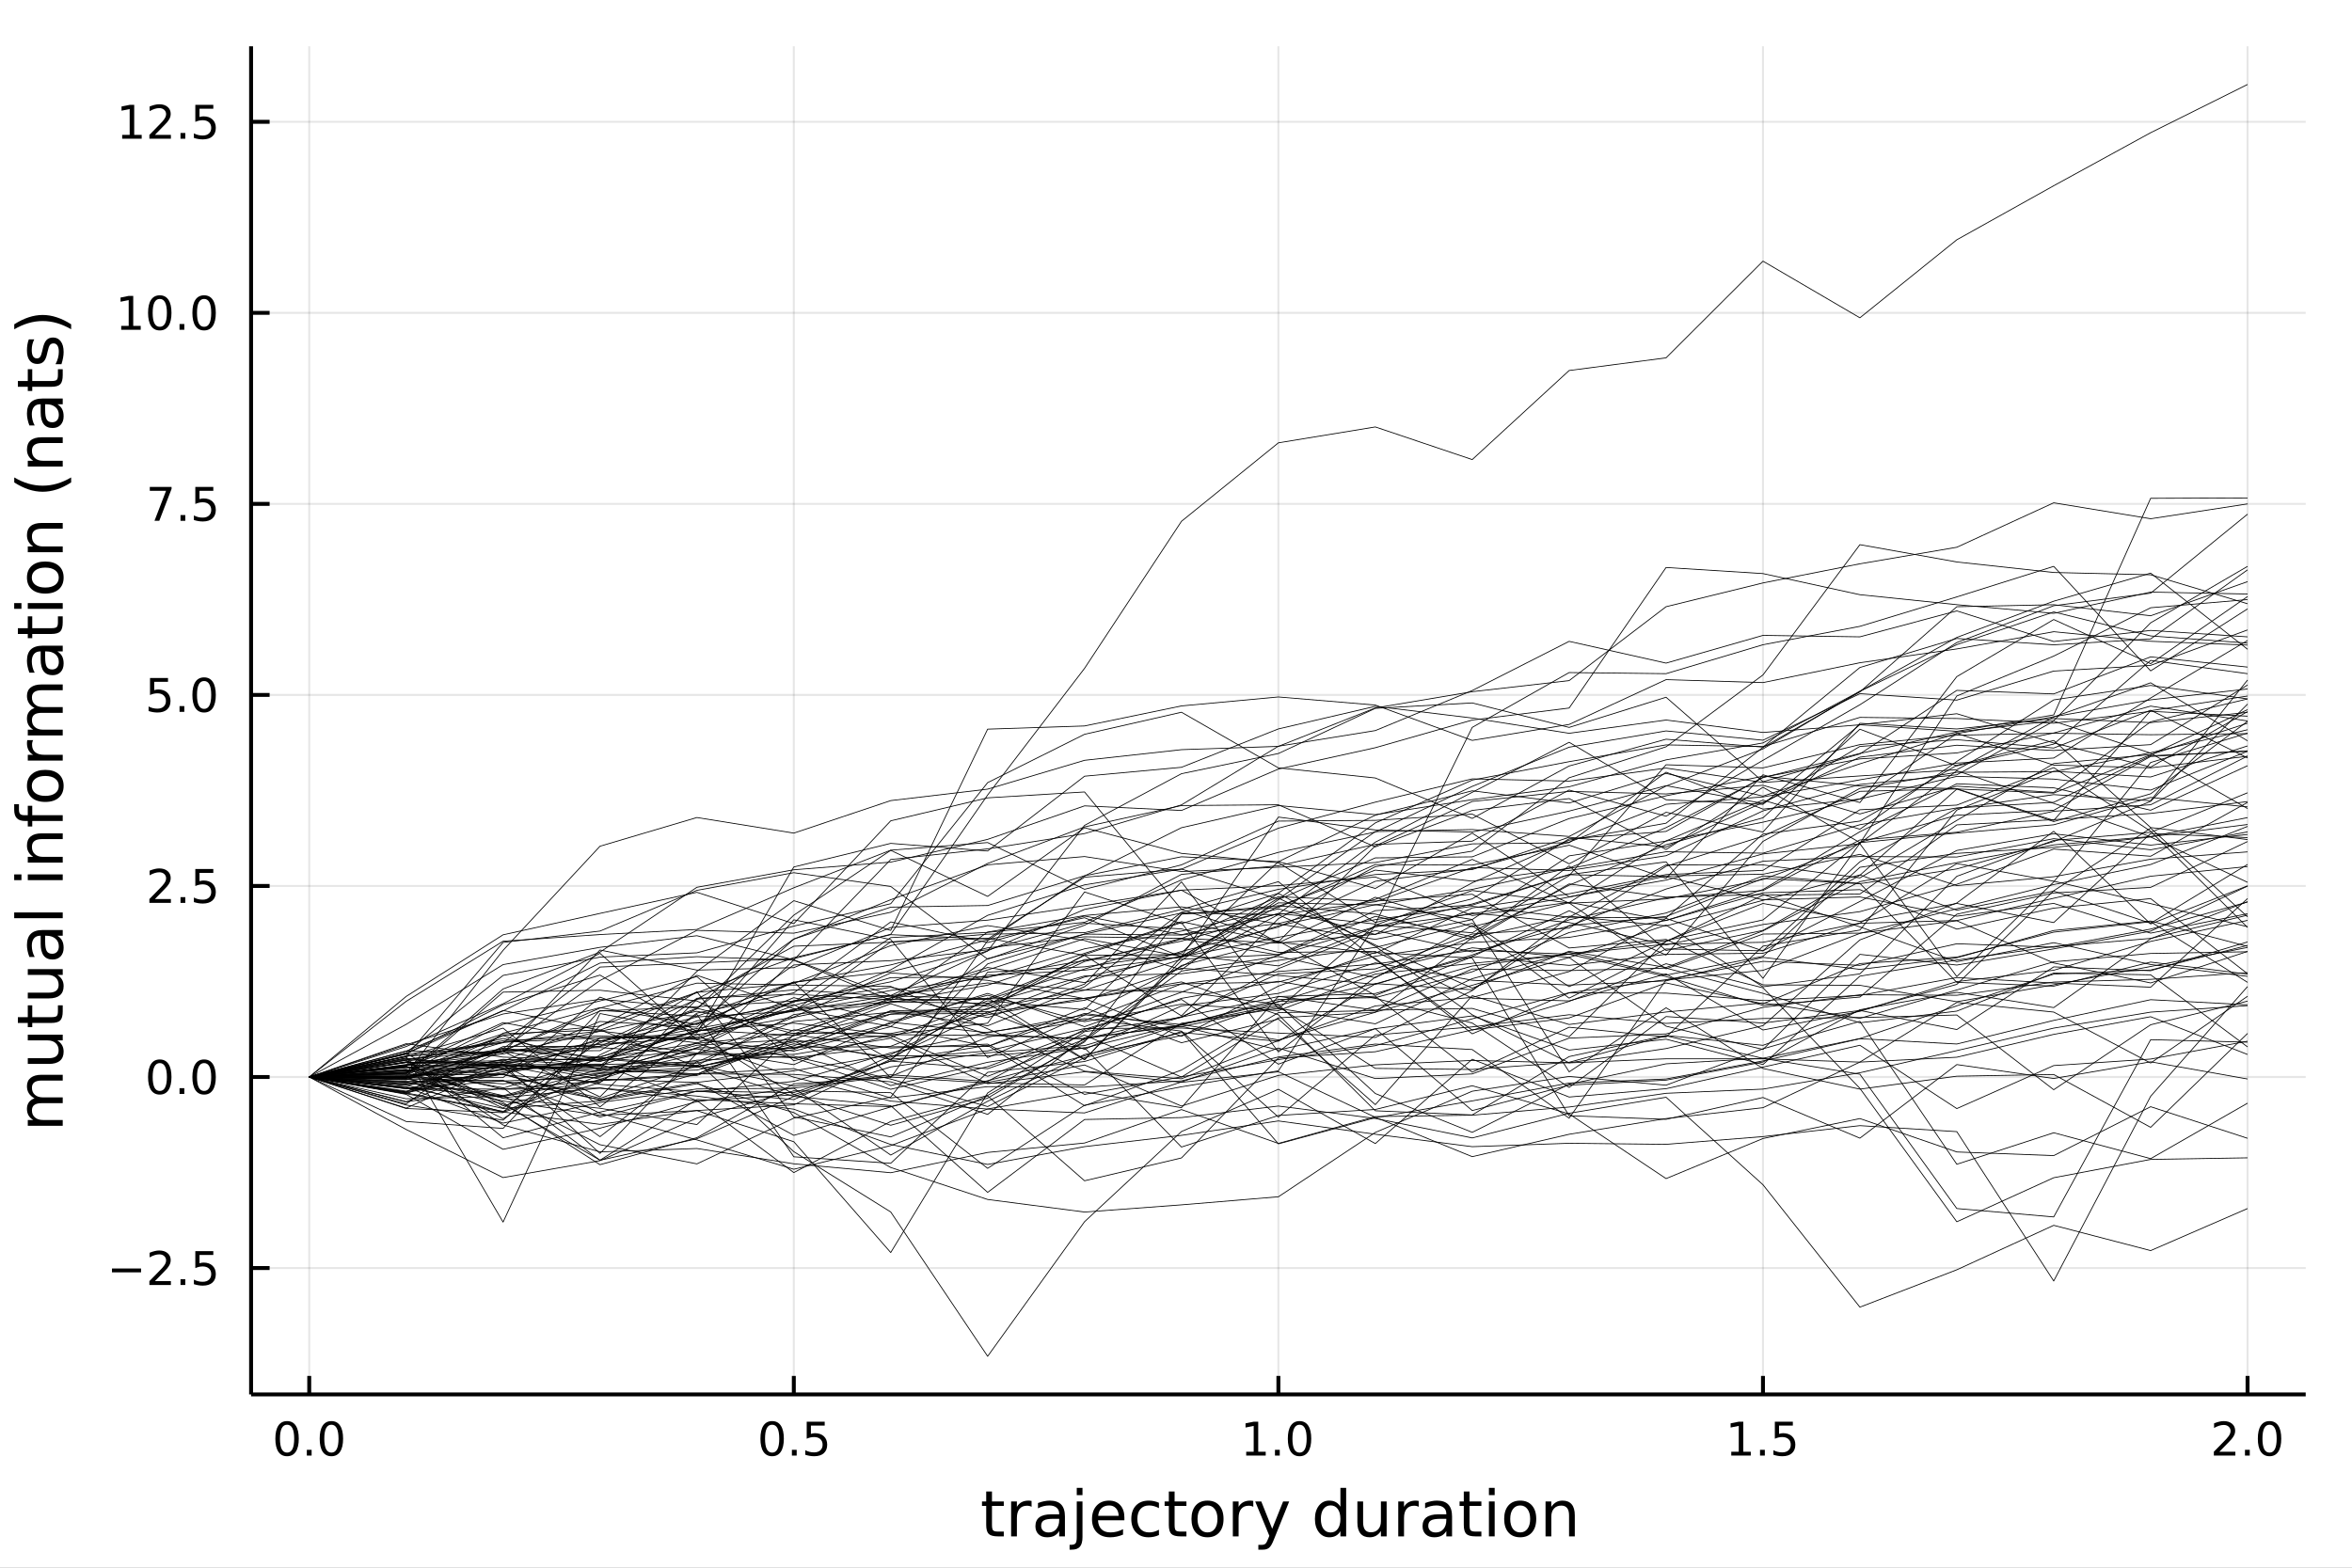 <?xml version="1.0" encoding="utf-8"?>
<svg xmlns="http://www.w3.org/2000/svg" xmlns:xlink="http://www.w3.org/1999/xlink" width="600" height="400" viewBox="0 0 2400 1600">
<rect x="0" y="0" width="2400" height="1600" fill="#808080" stroke="none"/>
<defs>
  <clipPath id="clip190">
    <rect x="0" y="0" width="2400" height="1600"/>
  </clipPath>
</defs>
<path clip-path="url(#clip190)" d="
M0 1600 L2400 1600 L2400 0 L0 0  Z
  " fill="#ffffff" fill-rule="evenodd" fill-opacity="1"/>
<defs>
  <clipPath id="clip191">
    <rect x="480" y="0" width="1681" height="1600"/>
  </clipPath>
</defs>
<path clip-path="url(#clip190)" d="
M256.209 1423.18 L2352.76 1423.18 L2352.76 47.244 L256.209 47.244  Z
  " fill="#ffffff" fill-rule="evenodd" fill-opacity="1"/>
<defs>
  <clipPath id="clip192">
    <rect x="256" y="47" width="2098" height="1377"/>
  </clipPath>
</defs>
<polyline clip-path="url(#clip192)" style="stroke:#000000; stroke-linecap:butt; stroke-linejoin:round; stroke-width:2; stroke-opacity:0.1; fill:none" points="
  315.545,1423.18 315.545,47.244 
  "/>
<polyline clip-path="url(#clip192)" style="stroke:#000000; stroke-linecap:butt; stroke-linejoin:round; stroke-width:2; stroke-opacity:0.1; fill:none" points="
  810.014,1423.18 810.014,47.244 
  "/>
<polyline clip-path="url(#clip192)" style="stroke:#000000; stroke-linecap:butt; stroke-linejoin:round; stroke-width:2; stroke-opacity:0.1; fill:none" points="
  1304.48,1423.18 1304.48,47.244 
  "/>
<polyline clip-path="url(#clip192)" style="stroke:#000000; stroke-linecap:butt; stroke-linejoin:round; stroke-width:2; stroke-opacity:0.1; fill:none" points="
  1798.95,1423.18 1798.95,47.244 
  "/>
<polyline clip-path="url(#clip192)" style="stroke:#000000; stroke-linecap:butt; stroke-linejoin:round; stroke-width:2; stroke-opacity:0.1; fill:none" points="
  2293.42,1423.18 2293.42,47.244 
  "/>
<polyline clip-path="url(#clip190)" style="stroke:#000000; stroke-linecap:butt; stroke-linejoin:round; stroke-width:4; stroke-opacity:1; fill:none" points="
  256.209,1423.18 2352.76,1423.18 
  "/>
<polyline clip-path="url(#clip190)" style="stroke:#000000; stroke-linecap:butt; stroke-linejoin:round; stroke-width:4; stroke-opacity:1; fill:none" points="
  315.545,1423.18 315.545,1404.28 
  "/>
<polyline clip-path="url(#clip190)" style="stroke:#000000; stroke-linecap:butt; stroke-linejoin:round; stroke-width:4; stroke-opacity:1; fill:none" points="
  810.014,1423.18 810.014,1404.28 
  "/>
<polyline clip-path="url(#clip190)" style="stroke:#000000; stroke-linecap:butt; stroke-linejoin:round; stroke-width:4; stroke-opacity:1; fill:none" points="
  1304.48,1423.18 1304.48,1404.28 
  "/>
<polyline clip-path="url(#clip190)" style="stroke:#000000; stroke-linecap:butt; stroke-linejoin:round; stroke-width:4; stroke-opacity:1; fill:none" points="
  1798.95,1423.18 1798.95,1404.28 
  "/>
<polyline clip-path="url(#clip190)" style="stroke:#000000; stroke-linecap:butt; stroke-linejoin:round; stroke-width:4; stroke-opacity:1; fill:none" points="
  2293.42,1423.18 2293.42,1404.28 
  "/>
<path clip-path="url(#clip190)" d="M292.929 1454.1 Q289.318 1454.1 287.49 1457.66 Q285.684 1461.2 285.684 1468.33 Q285.684 1475.44 287.49 1479.01 Q289.318 1482.55 292.929 1482.55 Q296.564 1482.55 298.369 1479.01 Q300.198 1475.44 300.198 1468.33 Q300.198 1461.2 298.369 1457.66 Q296.564 1454.1 292.929 1454.1 M292.929 1450.39 Q298.739 1450.39 301.795 1455 Q304.874 1459.58 304.874 1468.33 Q304.874 1477.06 301.795 1481.67 Q298.739 1486.25 292.929 1486.25 Q287.119 1486.25 284.04 1481.67 Q280.985 1477.06 280.985 1468.33 Q280.985 1459.58 284.04 1455 Q287.119 1450.39 292.929 1450.39 Z" fill="#000000" fill-rule="evenodd" fill-opacity="1" /><path clip-path="url(#clip190)" d="M313.091 1479.7 L317.975 1479.7 L317.975 1485.58 L313.091 1485.58 L313.091 1479.7 Z" fill="#000000" fill-rule="evenodd" fill-opacity="1" /><path clip-path="url(#clip190)" d="M338.161 1454.1 Q334.549 1454.1 332.721 1457.66 Q330.915 1461.2 330.915 1468.33 Q330.915 1475.44 332.721 1479.01 Q334.549 1482.55 338.161 1482.55 Q341.795 1482.55 343.6 1479.01 Q345.429 1475.44 345.429 1468.33 Q345.429 1461.2 343.6 1457.66 Q341.795 1454.1 338.161 1454.1 M338.161 1450.39 Q343.971 1450.39 347.026 1455 Q350.105 1459.58 350.105 1468.33 Q350.105 1477.06 347.026 1481.67 Q343.971 1486.25 338.161 1486.25 Q332.35 1486.25 329.272 1481.67 Q326.216 1477.06 326.216 1468.33 Q326.216 1459.58 329.272 1455 Q332.35 1450.39 338.161 1450.39 Z" fill="#000000" fill-rule="evenodd" fill-opacity="1" /><path clip-path="url(#clip190)" d="M787.896 1454.1 Q784.285 1454.1 782.456 1457.66 Q780.65 1461.2 780.65 1468.33 Q780.65 1475.44 782.456 1479.01 Q784.285 1482.55 787.896 1482.55 Q791.53 1482.55 793.335 1479.01 Q795.164 1475.44 795.164 1468.33 Q795.164 1461.2 793.335 1457.66 Q791.53 1454.1 787.896 1454.1 M787.896 1450.39 Q793.706 1450.39 796.761 1455 Q799.84 1459.58 799.84 1468.33 Q799.84 1477.06 796.761 1481.67 Q793.706 1486.25 787.896 1486.25 Q782.086 1486.25 779.007 1481.67 Q775.951 1477.06 775.951 1468.33 Q775.951 1459.58 779.007 1455 Q782.086 1450.39 787.896 1450.39 Z" fill="#000000" fill-rule="evenodd" fill-opacity="1" /><path clip-path="url(#clip190)" d="M808.058 1479.7 L812.942 1479.7 L812.942 1485.58 L808.058 1485.58 L808.058 1479.7 Z" fill="#000000" fill-rule="evenodd" fill-opacity="1" /><path clip-path="url(#clip190)" d="M823.173 1451.02 L841.53 1451.02 L841.53 1454.96 L827.456 1454.96 L827.456 1463.43 Q828.474 1463.08 829.493 1462.92 Q830.511 1462.73 831.53 1462.73 Q837.317 1462.73 840.696 1465.9 Q844.076 1469.08 844.076 1474.49 Q844.076 1480.07 840.604 1483.17 Q837.132 1486.25 830.812 1486.25 Q828.636 1486.25 826.368 1485.88 Q824.122 1485.51 821.715 1484.77 L821.715 1480.07 Q823.798 1481.2 826.02 1481.76 Q828.243 1482.32 830.72 1482.32 Q834.724 1482.32 837.062 1480.21 Q839.4 1478.1 839.4 1474.49 Q839.4 1470.88 837.062 1468.77 Q834.724 1466.67 830.72 1466.67 Q828.845 1466.67 826.97 1467.08 Q825.118 1467.5 823.173 1468.38 L823.173 1451.02 Z" fill="#000000" fill-rule="evenodd" fill-opacity="1" /><path clip-path="url(#clip190)" d="M1271.64 1481.64 L1279.27 1481.64 L1279.27 1455.28 L1270.96 1456.95 L1270.96 1452.69 L1279.23 1451.02 L1283.9 1451.02 L1283.9 1481.64 L1291.54 1481.64 L1291.54 1485.58 L1271.64 1485.58 L1271.64 1481.64 Z" fill="#000000" fill-rule="evenodd" fill-opacity="1" /><path clip-path="url(#clip190)" d="M1300.99 1479.7 L1305.87 1479.7 L1305.87 1485.58 L1300.99 1485.58 L1300.99 1479.7 Z" fill="#000000" fill-rule="evenodd" fill-opacity="1" /><path clip-path="url(#clip190)" d="M1326.06 1454.1 Q1322.45 1454.1 1320.62 1457.66 Q1318.81 1461.2 1318.81 1468.33 Q1318.81 1475.44 1320.62 1479.01 Q1322.45 1482.55 1326.06 1482.55 Q1329.69 1482.55 1331.5 1479.01 Q1333.32 1475.44 1333.32 1468.33 Q1333.32 1461.2 1331.5 1457.66 Q1329.69 1454.1 1326.06 1454.1 M1326.06 1450.39 Q1331.87 1450.39 1334.92 1455 Q1338 1459.58 1338 1468.33 Q1338 1477.06 1334.92 1481.67 Q1331.87 1486.25 1326.06 1486.25 Q1320.25 1486.25 1317.17 1481.67 Q1314.11 1477.06 1314.11 1468.33 Q1314.11 1459.58 1317.17 1455 Q1320.25 1450.39 1326.06 1450.39 Z" fill="#000000" fill-rule="evenodd" fill-opacity="1" /><path clip-path="url(#clip190)" d="M1766.6 1481.64 L1774.24 1481.64 L1774.24 1455.28 L1765.93 1456.95 L1765.93 1452.69 L1774.19 1451.02 L1778.87 1451.02 L1778.87 1481.64 L1786.51 1481.64 L1786.51 1485.58 L1766.6 1485.58 L1766.6 1481.64 Z" fill="#000000" fill-rule="evenodd" fill-opacity="1" /><path clip-path="url(#clip190)" d="M1795.95 1479.7 L1800.84 1479.7 L1800.84 1485.58 L1795.95 1485.58 L1795.95 1479.7 Z" fill="#000000" fill-rule="evenodd" fill-opacity="1" /><path clip-path="url(#clip190)" d="M1811.07 1451.02 L1829.43 1451.02 L1829.43 1454.96 L1815.35 1454.96 L1815.35 1463.43 Q1816.37 1463.08 1817.39 1462.92 Q1818.41 1462.73 1819.43 1462.73 Q1825.21 1462.73 1828.59 1465.9 Q1831.97 1469.08 1831.97 1474.49 Q1831.97 1480.07 1828.5 1483.17 Q1825.03 1486.25 1818.71 1486.25 Q1816.53 1486.25 1814.26 1485.88 Q1812.02 1485.51 1809.61 1484.77 L1809.61 1480.07 Q1811.69 1481.2 1813.92 1481.76 Q1816.14 1482.32 1818.62 1482.32 Q1822.62 1482.32 1824.96 1480.21 Q1827.3 1478.1 1827.3 1474.49 Q1827.3 1470.88 1824.96 1468.77 Q1822.62 1466.67 1818.62 1466.67 Q1816.74 1466.67 1814.87 1467.08 Q1813.01 1467.5 1811.07 1468.38 L1811.07 1451.02 Z" fill="#000000" fill-rule="evenodd" fill-opacity="1" /><path clip-path="url(#clip190)" d="M2264.66 1481.64 L2280.98 1481.64 L2280.98 1485.58 L2259.03 1485.58 L2259.03 1481.64 Q2261.7 1478.89 2266.28 1474.26 Q2270.89 1469.61 2272.07 1468.27 Q2274.31 1465.74 2275.19 1464.01 Q2276.09 1462.25 2276.09 1460.56 Q2276.09 1457.8 2274.15 1456.07 Q2272.23 1454.33 2269.13 1454.33 Q2266.93 1454.33 2264.47 1455.09 Q2262.04 1455.86 2259.26 1457.41 L2259.26 1452.69 Q2262.09 1451.55 2264.54 1450.97 Q2267 1450.39 2269.03 1450.39 Q2274.4 1450.39 2277.6 1453.08 Q2280.79 1455.77 2280.79 1460.26 Q2280.79 1462.39 2279.98 1464.31 Q2279.2 1466.2 2277.09 1468.8 Q2276.51 1469.47 2273.41 1472.69 Q2270.31 1475.88 2264.66 1481.64 Z" fill="#000000" fill-rule="evenodd" fill-opacity="1" /><path clip-path="url(#clip190)" d="M2290.79 1479.7 L2295.68 1479.7 L2295.68 1485.58 L2290.79 1485.58 L2290.79 1479.7 Z" fill="#000000" fill-rule="evenodd" fill-opacity="1" /><path clip-path="url(#clip190)" d="M2315.86 1454.1 Q2312.25 1454.1 2310.42 1457.66 Q2308.62 1461.2 2308.62 1468.33 Q2308.62 1475.44 2310.42 1479.01 Q2312.25 1482.55 2315.86 1482.55 Q2319.5 1482.55 2321.3 1479.01 Q2323.13 1475.44 2323.13 1468.33 Q2323.13 1461.2 2321.3 1457.66 Q2319.5 1454.1 2315.86 1454.1 M2315.86 1450.39 Q2321.67 1450.39 2324.73 1455 Q2327.81 1459.58 2327.81 1468.33 Q2327.81 1477.06 2324.73 1481.67 Q2321.67 1486.25 2315.86 1486.25 Q2310.05 1486.25 2306.97 1481.67 Q2303.92 1477.06 2303.92 1468.33 Q2303.92 1459.58 2306.97 1455 Q2310.05 1450.39 2315.86 1450.39 Z" fill="#000000" fill-rule="evenodd" fill-opacity="1" /><path clip-path="url(#clip190)" d="M1012.22 1522.27 L1012.22 1532.4 L1024.28 1532.4 L1024.28 1536.95 L1012.22 1536.95 L1012.22 1556.3 Q1012.22 1560.66 1013.39 1561.9 Q1014.6 1563.14 1018.26 1563.14 L1024.28 1563.14 L1024.28 1568.04 L1018.26 1568.04 Q1011.48 1568.04 1008.91 1565.53 Q1006.33 1562.98 1006.33 1556.3 L1006.33 1536.95 L1002.03 1536.95 L1002.03 1532.4 L1006.33 1532.4 L1006.33 1522.27 L1012.22 1522.27 Z" fill="#000000" fill-rule="evenodd" fill-opacity="1" /><path clip-path="url(#clip190)" d="M1052.64 1537.87 Q1051.65 1537.3 1050.47 1537.04 Q1049.33 1536.76 1047.93 1536.76 Q1042.96 1536.76 1040.29 1540 Q1037.65 1543.22 1037.65 1549.27 L1037.65 1568.04 L1031.76 1568.04 L1031.76 1532.4 L1037.65 1532.4 L1037.65 1537.93 Q1039.49 1534.69 1042.45 1533.13 Q1045.41 1531.54 1049.65 1531.54 Q1050.25 1531.54 1050.98 1531.63 Q1051.72 1531.7 1052.61 1531.85 L1052.64 1537.87 Z" fill="#000000" fill-rule="evenodd" fill-opacity="1" /><path clip-path="url(#clip190)" d="M1074.98 1550.12 Q1067.88 1550.12 1065.15 1551.75 Q1062.41 1553.37 1062.41 1557.29 Q1062.41 1560.4 1064.45 1562.25 Q1066.52 1564.07 1070.05 1564.07 Q1074.92 1564.07 1077.85 1560.63 Q1080.81 1557.16 1080.81 1551.43 L1080.81 1550.12 L1074.98 1550.12 M1086.66 1547.71 L1086.66 1568.04 L1080.81 1568.04 L1080.81 1562.63 Q1078.8 1565.88 1075.81 1567.44 Q1072.82 1568.97 1068.49 1568.97 Q1063.02 1568.97 1059.77 1565.91 Q1056.55 1562.82 1056.55 1557.67 Q1056.55 1551.65 1060.56 1548.6 Q1064.61 1545.54 1072.6 1545.54 L1080.81 1545.54 L1080.81 1544.97 Q1080.81 1540.93 1078.13 1538.73 Q1075.49 1536.5 1070.69 1536.5 Q1067.63 1536.5 1064.73 1537.23 Q1061.84 1537.97 1059.16 1539.43 L1059.16 1534.02 Q1062.38 1532.78 1065.4 1532.17 Q1068.43 1531.54 1071.29 1531.54 Q1079.02 1531.54 1082.84 1535.55 Q1086.66 1539.56 1086.66 1547.71 Z" fill="#000000" fill-rule="evenodd" fill-opacity="1" /><path clip-path="url(#clip190)" d="M1098.73 1532.4 L1104.58 1532.4 L1104.58 1568.68 Q1104.58 1575.49 1101.97 1578.55 Q1099.4 1581.6 1093.63 1581.6 L1091.41 1581.6 L1091.41 1576.64 L1092.97 1576.64 Q1096.31 1576.64 1097.52 1575.08 Q1098.73 1573.55 1098.73 1568.68 L1098.73 1532.4 M1098.73 1518.52 L1104.58 1518.52 L1104.58 1525.93 L1098.73 1525.93 L1098.73 1518.52 Z" fill="#000000" fill-rule="evenodd" fill-opacity="1" /><path clip-path="url(#clip190)" d="M1147.33 1548.76 L1147.33 1551.62 L1120.4 1551.62 Q1120.78 1557.67 1124.03 1560.85 Q1127.31 1564 1133.13 1564 Q1136.51 1564 1139.66 1563.17 Q1142.84 1562.35 1145.96 1560.69 L1145.96 1566.23 Q1142.81 1567.57 1139.5 1568.27 Q1136.19 1568.97 1132.78 1568.97 Q1124.25 1568.97 1119.26 1564 Q1114.29 1559.04 1114.29 1550.57 Q1114.29 1541.82 1119 1536.69 Q1123.74 1531.54 1131.76 1531.54 Q1138.96 1531.54 1143.13 1536.18 Q1147.33 1540.8 1147.33 1548.76 M1141.47 1547.04 Q1141.41 1542.23 1138.77 1539.37 Q1136.16 1536.5 1131.83 1536.5 Q1126.93 1536.5 1123.97 1539.27 Q1121.04 1542.04 1120.59 1547.07 L1141.47 1547.04 Z" fill="#000000" fill-rule="evenodd" fill-opacity="1" /><path clip-path="url(#clip190)" d="M1182.59 1533.76 L1182.59 1539.24 Q1180.11 1537.87 1177.6 1537.2 Q1175.12 1536.5 1172.57 1536.5 Q1166.87 1536.5 1163.72 1540.13 Q1160.57 1543.73 1160.57 1550.25 Q1160.57 1556.78 1163.72 1560.4 Q1166.87 1564 1172.57 1564 Q1175.12 1564 1177.6 1563.33 Q1180.11 1562.63 1182.59 1561.26 L1182.59 1566.68 Q1180.14 1567.82 1177.5 1568.39 Q1174.89 1568.97 1171.93 1568.97 Q1163.88 1568.97 1159.14 1563.91 Q1154.39 1558.85 1154.39 1550.25 Q1154.39 1541.53 1159.17 1536.53 Q1163.98 1531.54 1172.31 1531.54 Q1175.02 1531.54 1177.6 1532.11 Q1180.18 1532.65 1182.59 1533.76 Z" fill="#000000" fill-rule="evenodd" fill-opacity="1" /><path clip-path="url(#clip190)" d="M1198.57 1522.27 L1198.57 1532.4 L1210.64 1532.4 L1210.64 1536.95 L1198.57 1536.95 L1198.57 1556.3 Q1198.57 1560.66 1199.75 1561.9 Q1200.96 1563.14 1204.62 1563.14 L1210.64 1563.14 L1210.64 1568.04 L1204.62 1568.04 Q1197.84 1568.04 1195.26 1565.53 Q1192.68 1562.98 1192.68 1556.3 L1192.68 1536.95 L1188.39 1536.95 L1188.39 1532.4 L1192.68 1532.4 L1192.68 1522.27 L1198.57 1522.27 Z" fill="#000000" fill-rule="evenodd" fill-opacity="1" /><path clip-path="url(#clip190)" d="M1232.15 1536.5 Q1227.44 1536.5 1224.7 1540.19 Q1221.97 1543.85 1221.97 1550.25 Q1221.97 1556.65 1224.67 1560.34 Q1227.41 1564 1232.15 1564 Q1236.83 1564 1239.57 1560.31 Q1242.31 1556.62 1242.31 1550.25 Q1242.31 1543.92 1239.57 1540.23 Q1236.83 1536.5 1232.15 1536.5 M1232.15 1531.54 Q1239.79 1531.54 1244.15 1536.5 Q1248.51 1541.47 1248.51 1550.25 Q1248.51 1559 1244.15 1564 Q1239.79 1568.97 1232.15 1568.97 Q1224.48 1568.97 1220.12 1564 Q1215.79 1559 1215.79 1550.25 Q1215.79 1541.47 1220.12 1536.5 Q1224.48 1531.54 1232.15 1531.54 Z" fill="#000000" fill-rule="evenodd" fill-opacity="1" /><path clip-path="url(#clip190)" d="M1278.88 1537.87 Q1277.89 1537.3 1276.71 1537.04 Q1275.57 1536.76 1274.17 1536.76 Q1269.2 1536.76 1266.53 1540 Q1263.88 1543.22 1263.88 1549.27 L1263.88 1568.04 L1258 1568.04 L1258 1532.4 L1263.88 1532.4 L1263.88 1537.93 Q1265.73 1534.69 1268.69 1533.13 Q1271.65 1531.54 1275.88 1531.54 Q1276.49 1531.54 1277.22 1531.63 Q1277.95 1531.7 1278.84 1531.85 L1278.88 1537.87 Z" fill="#000000" fill-rule="evenodd" fill-opacity="1" /><path clip-path="url(#clip190)" d="M1299.85 1571.35 Q1297.37 1577.72 1295.01 1579.66 Q1292.66 1581.6 1288.71 1581.6 L1284.03 1581.6 L1284.03 1576.7 L1287.47 1576.7 Q1289.89 1576.7 1291.23 1575.56 Q1292.56 1574.41 1294.19 1570.14 L1295.24 1567.47 L1280.82 1532.4 L1287.02 1532.4 L1298.16 1560.28 L1309.3 1532.4 L1315.51 1532.4 L1299.85 1571.35 Z" fill="#000000" fill-rule="evenodd" fill-opacity="1" /><path clip-path="url(#clip190)" d="M1367.77 1537.81 L1367.77 1518.52 L1373.63 1518.52 L1373.63 1568.04 L1367.77 1568.04 L1367.77 1562.7 Q1365.93 1565.88 1363.09 1567.44 Q1360.29 1568.97 1356.35 1568.97 Q1349.89 1568.97 1345.81 1563.81 Q1341.77 1558.65 1341.77 1550.25 Q1341.77 1541.85 1345.81 1536.69 Q1349.89 1531.54 1356.35 1531.54 Q1360.29 1531.54 1363.09 1533.1 Q1365.93 1534.62 1367.77 1537.81 M1347.82 1550.25 Q1347.82 1556.71 1350.46 1560.4 Q1353.13 1564.07 1357.78 1564.07 Q1362.43 1564.07 1365.1 1560.4 Q1367.77 1556.71 1367.77 1550.25 Q1367.77 1543.79 1365.1 1540.13 Q1362.43 1536.44 1357.78 1536.44 Q1353.13 1536.44 1350.46 1540.13 Q1347.82 1543.79 1347.82 1550.25 Z" fill="#000000" fill-rule="evenodd" fill-opacity="1" /><path clip-path="url(#clip190)" d="M1385.09 1553.98 L1385.09 1532.4 L1390.94 1532.4 L1390.94 1553.75 Q1390.94 1558.81 1392.92 1561.36 Q1394.89 1563.87 1398.84 1563.87 Q1403.58 1563.87 1406.32 1560.85 Q1409.09 1557.83 1409.09 1552.61 L1409.09 1532.4 L1414.94 1532.4 L1414.94 1568.04 L1409.09 1568.04 L1409.09 1562.57 Q1406.95 1565.82 1404.12 1567.41 Q1401.32 1568.97 1397.6 1568.97 Q1391.45 1568.97 1388.27 1565.15 Q1385.09 1561.33 1385.09 1553.98 M1399.82 1531.54 L1399.82 1531.54 Z" fill="#000000" fill-rule="evenodd" fill-opacity="1" /><path clip-path="url(#clip190)" d="M1447.66 1537.87 Q1446.68 1537.3 1445.5 1537.04 Q1444.35 1536.76 1442.95 1536.76 Q1437.99 1536.76 1435.31 1540 Q1432.67 1543.22 1432.67 1549.27 L1432.67 1568.04 L1426.78 1568.04 L1426.78 1532.4 L1432.67 1532.4 L1432.67 1537.93 Q1434.52 1534.69 1437.48 1533.13 Q1440.44 1531.54 1444.67 1531.54 Q1445.28 1531.54 1446.01 1531.63 Q1446.74 1531.7 1447.63 1531.85 L1447.66 1537.87 Z" fill="#000000" fill-rule="evenodd" fill-opacity="1" /><path clip-path="url(#clip190)" d="M1470.01 1550.12 Q1462.91 1550.12 1460.17 1551.75 Q1457.43 1553.37 1457.43 1557.29 Q1457.43 1560.4 1459.47 1562.25 Q1461.54 1564.07 1465.07 1564.07 Q1469.94 1564.07 1472.87 1560.63 Q1475.83 1557.16 1475.83 1551.43 L1475.83 1550.12 L1470.01 1550.12 M1481.69 1547.71 L1481.69 1568.04 L1475.83 1568.04 L1475.83 1562.63 Q1473.83 1565.88 1470.83 1567.44 Q1467.84 1568.97 1463.51 1568.97 Q1458.04 1568.97 1454.79 1565.91 Q1451.58 1562.82 1451.58 1557.67 Q1451.58 1551.65 1455.59 1548.6 Q1459.63 1545.54 1467.62 1545.54 L1475.83 1545.54 L1475.83 1544.97 Q1475.83 1540.93 1473.16 1538.73 Q1470.52 1536.5 1465.71 1536.5 Q1462.65 1536.5 1459.76 1537.23 Q1456.86 1537.97 1454.19 1539.43 L1454.19 1534.02 Q1457.4 1532.78 1460.43 1532.17 Q1463.45 1531.54 1466.31 1531.54 Q1474.05 1531.54 1477.87 1535.55 Q1481.69 1539.56 1481.69 1547.71 Z" fill="#000000" fill-rule="evenodd" fill-opacity="1" /><path clip-path="url(#clip190)" d="M1499.54 1522.27 L1499.54 1532.4 L1511.61 1532.4 L1511.61 1536.95 L1499.54 1536.95 L1499.54 1556.3 Q1499.54 1560.66 1500.72 1561.9 Q1501.93 1563.14 1505.59 1563.14 L1511.61 1563.14 L1511.61 1568.04 L1505.59 1568.04 Q1498.81 1568.04 1496.23 1565.53 Q1493.66 1562.98 1493.66 1556.3 L1493.66 1536.95 L1489.36 1536.95 L1489.36 1532.4 L1493.66 1532.4 L1493.66 1522.27 L1499.54 1522.27 Z" fill="#000000" fill-rule="evenodd" fill-opacity="1" /><path clip-path="url(#clip190)" d="M1519.31 1532.4 L1525.17 1532.4 L1525.17 1568.04 L1519.31 1568.04 L1519.31 1532.4 M1519.31 1518.52 L1525.17 1518.52 L1525.17 1525.93 L1519.31 1525.93 L1519.31 1518.52 Z" fill="#000000" fill-rule="evenodd" fill-opacity="1" /><path clip-path="url(#clip190)" d="M1551.23 1536.5 Q1546.52 1536.5 1543.79 1540.19 Q1541.05 1543.85 1541.05 1550.25 Q1541.05 1556.65 1543.75 1560.34 Q1546.49 1564 1551.23 1564 Q1555.91 1564 1558.65 1560.31 Q1561.39 1556.62 1561.39 1550.25 Q1561.39 1543.92 1558.65 1540.23 Q1555.91 1536.5 1551.23 1536.5 M1551.23 1531.54 Q1558.87 1531.54 1563.23 1536.5 Q1567.59 1541.47 1567.59 1550.25 Q1567.59 1559 1563.23 1564 Q1558.87 1568.97 1551.23 1568.97 Q1543.56 1568.97 1539.2 1564 Q1534.87 1559 1534.87 1550.25 Q1534.87 1541.47 1539.2 1536.5 Q1543.56 1531.54 1551.23 1531.54 Z" fill="#000000" fill-rule="evenodd" fill-opacity="1" /><path clip-path="url(#clip190)" d="M1606.93 1546.53 L1606.93 1568.04 L1601.08 1568.04 L1601.08 1546.72 Q1601.08 1541.66 1599.1 1539.14 Q1597.13 1536.63 1593.18 1536.63 Q1588.44 1536.63 1585.7 1539.65 Q1582.97 1542.68 1582.97 1547.9 L1582.97 1568.04 L1577.08 1568.04 L1577.08 1532.4 L1582.97 1532.4 L1582.97 1537.93 Q1585.07 1534.72 1587.9 1533.13 Q1590.76 1531.54 1594.49 1531.54 Q1600.63 1531.54 1603.78 1535.36 Q1606.93 1539.14 1606.93 1546.53 Z" fill="#000000" fill-rule="evenodd" fill-opacity="1" /><polyline clip-path="url(#clip192)" style="stroke:#000000; stroke-linecap:butt; stroke-linejoin:round; stroke-width:2; stroke-opacity:0.1; fill:none" points="
  256.209,1294.18 2352.76,1294.18 
  "/>
<polyline clip-path="url(#clip192)" style="stroke:#000000; stroke-linecap:butt; stroke-linejoin:round; stroke-width:2; stroke-opacity:0.1; fill:none" points="
  256.209,1099.2 2352.76,1099.2 
  "/>
<polyline clip-path="url(#clip192)" style="stroke:#000000; stroke-linecap:butt; stroke-linejoin:round; stroke-width:2; stroke-opacity:0.1; fill:none" points="
  256.209,904.224 2352.76,904.224 
  "/>
<polyline clip-path="url(#clip192)" style="stroke:#000000; stroke-linecap:butt; stroke-linejoin:round; stroke-width:2; stroke-opacity:0.1; fill:none" points="
  256.209,709.246 2352.76,709.246 
  "/>
<polyline clip-path="url(#clip192)" style="stroke:#000000; stroke-linecap:butt; stroke-linejoin:round; stroke-width:2; stroke-opacity:0.1; fill:none" points="
  256.209,514.269 2352.76,514.269 
  "/>
<polyline clip-path="url(#clip192)" style="stroke:#000000; stroke-linecap:butt; stroke-linejoin:round; stroke-width:2; stroke-opacity:0.1; fill:none" points="
  256.209,319.291 2352.76,319.291 
  "/>
<polyline clip-path="url(#clip192)" style="stroke:#000000; stroke-linecap:butt; stroke-linejoin:round; stroke-width:2; stroke-opacity:0.1; fill:none" points="
  256.209,124.313 2352.76,124.313 
  "/>
<polyline clip-path="url(#clip190)" style="stroke:#000000; stroke-linecap:butt; stroke-linejoin:round; stroke-width:4; stroke-opacity:1; fill:none" points="
  256.209,1423.18 256.209,47.244 
  "/>
<polyline clip-path="url(#clip190)" style="stroke:#000000; stroke-linecap:butt; stroke-linejoin:round; stroke-width:4; stroke-opacity:1; fill:none" points="
  256.209,1294.18 275.106,1294.18 
  "/>
<polyline clip-path="url(#clip190)" style="stroke:#000000; stroke-linecap:butt; stroke-linejoin:round; stroke-width:4; stroke-opacity:1; fill:none" points="
  256.209,1099.2 275.106,1099.2 
  "/>
<polyline clip-path="url(#clip190)" style="stroke:#000000; stroke-linecap:butt; stroke-linejoin:round; stroke-width:4; stroke-opacity:1; fill:none" points="
  256.209,904.224 275.106,904.224 
  "/>
<polyline clip-path="url(#clip190)" style="stroke:#000000; stroke-linecap:butt; stroke-linejoin:round; stroke-width:4; stroke-opacity:1; fill:none" points="
  256.209,709.246 275.106,709.246 
  "/>
<polyline clip-path="url(#clip190)" style="stroke:#000000; stroke-linecap:butt; stroke-linejoin:round; stroke-width:4; stroke-opacity:1; fill:none" points="
  256.209,514.269 275.106,514.269 
  "/>
<polyline clip-path="url(#clip190)" style="stroke:#000000; stroke-linecap:butt; stroke-linejoin:round; stroke-width:4; stroke-opacity:1; fill:none" points="
  256.209,319.291 275.106,319.291 
  "/>
<polyline clip-path="url(#clip190)" style="stroke:#000000; stroke-linecap:butt; stroke-linejoin:round; stroke-width:4; stroke-opacity:1; fill:none" points="
  256.209,124.313 275.106,124.313 
  "/>
<path clip-path="url(#clip190)" d="M114.26 1294.63 L143.936 1294.63 L143.936 1298.57 L114.26 1298.57 L114.26 1294.63 Z" fill="#000000" fill-rule="evenodd" fill-opacity="1" /><path clip-path="url(#clip190)" d="M158.056 1307.52 L174.376 1307.52 L174.376 1311.46 L152.431 1311.46 L152.431 1307.52 Q155.093 1304.77 159.677 1300.14 Q164.283 1295.49 165.464 1294.15 Q167.709 1291.62 168.589 1289.89 Q169.491 1288.13 169.491 1286.44 Q169.491 1283.68 167.547 1281.95 Q165.626 1280.21 162.524 1280.21 Q160.325 1280.21 157.871 1280.97 Q155.44 1281.74 152.663 1283.29 L152.663 1278.57 Q155.487 1277.43 157.94 1276.85 Q160.394 1276.27 162.431 1276.27 Q167.802 1276.27 170.996 1278.96 Q174.19 1281.65 174.19 1286.14 Q174.19 1288.27 173.38 1290.19 Q172.593 1292.08 170.487 1294.68 Q169.908 1295.35 166.806 1298.57 Q163.704 1301.76 158.056 1307.52 Z" fill="#000000" fill-rule="evenodd" fill-opacity="1" /><path clip-path="url(#clip190)" d="M184.19 1305.58 L189.075 1305.58 L189.075 1311.46 L184.19 1311.46 L184.19 1305.58 Z" fill="#000000" fill-rule="evenodd" fill-opacity="1" /><path clip-path="url(#clip190)" d="M199.306 1276.9 L217.662 1276.9 L217.662 1280.83 L203.588 1280.83 L203.588 1289.31 Q204.607 1288.96 205.625 1288.8 Q206.644 1288.61 207.662 1288.61 Q213.449 1288.61 216.829 1291.78 Q220.209 1294.96 220.209 1300.37 Q220.209 1305.95 216.736 1309.05 Q213.264 1312.13 206.945 1312.13 Q204.769 1312.13 202.5 1311.76 Q200.255 1311.39 197.848 1310.65 L197.848 1305.95 Q199.931 1307.08 202.153 1307.64 Q204.375 1308.2 206.852 1308.2 Q210.857 1308.2 213.195 1306.09 Q215.533 1303.98 215.533 1300.37 Q215.533 1296.76 213.195 1294.65 Q210.857 1292.55 206.852 1292.55 Q204.977 1292.55 203.102 1292.96 Q201.25 1293.38 199.306 1294.26 L199.306 1276.9 Z" fill="#000000" fill-rule="evenodd" fill-opacity="1" /><path clip-path="url(#clip190)" d="M163.033 1085 Q159.422 1085 157.593 1088.57 Q155.788 1092.11 155.788 1099.24 Q155.788 1106.34 157.593 1109.91 Q159.422 1113.45 163.033 1113.45 Q166.667 1113.45 168.473 1109.91 Q170.302 1106.34 170.302 1099.24 Q170.302 1092.11 168.473 1088.57 Q166.667 1085 163.033 1085 M163.033 1081.3 Q168.843 1081.3 171.899 1085.9 Q174.977 1090.49 174.977 1099.24 Q174.977 1107.96 171.899 1112.57 Q168.843 1117.15 163.033 1117.15 Q157.223 1117.15 154.144 1112.57 Q151.089 1107.96 151.089 1099.24 Q151.089 1090.49 154.144 1085.9 Q157.223 1081.3 163.033 1081.3 Z" fill="#000000" fill-rule="evenodd" fill-opacity="1" /><path clip-path="url(#clip190)" d="M183.195 1110.6 L188.079 1110.6 L188.079 1116.48 L183.195 1116.48 L183.195 1110.6 Z" fill="#000000" fill-rule="evenodd" fill-opacity="1" /><path clip-path="url(#clip190)" d="M208.264 1085 Q204.653 1085 202.824 1088.57 Q201.019 1092.11 201.019 1099.24 Q201.019 1106.34 202.824 1109.91 Q204.653 1113.45 208.264 1113.45 Q211.899 1113.45 213.704 1109.91 Q215.533 1106.34 215.533 1099.24 Q215.533 1092.11 213.704 1088.57 Q211.899 1085 208.264 1085 M208.264 1081.3 Q214.074 1081.3 217.13 1085.9 Q220.209 1090.49 220.209 1099.24 Q220.209 1107.96 217.13 1112.57 Q214.074 1117.15 208.264 1117.15 Q202.454 1117.15 199.375 1112.57 Q196.32 1107.96 196.32 1099.24 Q196.32 1090.49 199.375 1085.9 Q202.454 1081.3 208.264 1081.3 Z" fill="#000000" fill-rule="evenodd" fill-opacity="1" /><path clip-path="url(#clip190)" d="M158.056 917.569 L174.376 917.569 L174.376 921.504 L152.431 921.504 L152.431 917.569 Q155.093 914.814 159.677 910.185 Q164.283 905.532 165.464 904.189 Q167.709 901.666 168.589 899.93 Q169.491 898.171 169.491 896.481 Q169.491 893.726 167.547 891.99 Q165.626 890.254 162.524 890.254 Q160.325 890.254 157.871 891.018 Q155.44 891.782 152.663 893.333 L152.663 888.611 Q155.487 887.477 157.94 886.898 Q160.394 886.319 162.431 886.319 Q167.802 886.319 170.996 889.004 Q174.19 891.689 174.19 896.18 Q174.19 898.31 173.38 900.231 Q172.593 902.129 170.487 904.722 Q169.908 905.393 166.806 908.611 Q163.704 911.805 158.056 917.569 Z" fill="#000000" fill-rule="evenodd" fill-opacity="1" /><path clip-path="url(#clip190)" d="M184.19 915.625 L189.075 915.625 L189.075 921.504 L184.19 921.504 L184.19 915.625 Z" fill="#000000" fill-rule="evenodd" fill-opacity="1" /><path clip-path="url(#clip190)" d="M199.306 886.944 L217.662 886.944 L217.662 890.879 L203.588 890.879 L203.588 899.351 Q204.607 899.004 205.625 898.842 Q206.644 898.657 207.662 898.657 Q213.449 898.657 216.829 901.828 Q220.209 905 220.209 910.416 Q220.209 915.995 216.736 919.097 Q213.264 922.175 206.945 922.175 Q204.769 922.175 202.5 921.805 Q200.255 921.435 197.848 920.694 L197.848 915.995 Q199.931 917.129 202.153 917.685 Q204.375 918.24 206.852 918.24 Q210.857 918.24 213.195 916.134 Q215.533 914.027 215.533 910.416 Q215.533 906.805 213.195 904.699 Q210.857 902.592 206.852 902.592 Q204.977 902.592 203.102 903.009 Q201.25 903.426 199.306 904.305 L199.306 886.944 Z" fill="#000000" fill-rule="evenodd" fill-opacity="1" /><path clip-path="url(#clip190)" d="M153.079 691.966 L171.436 691.966 L171.436 695.901 L157.362 695.901 L157.362 704.374 Q158.38 704.026 159.399 703.864 Q160.417 703.679 161.436 703.679 Q167.223 703.679 170.602 706.85 Q173.982 710.022 173.982 715.438 Q173.982 721.017 170.51 724.119 Q167.038 727.198 160.718 727.198 Q158.542 727.198 156.274 726.827 Q154.028 726.457 151.621 725.716 L151.621 721.017 Q153.704 722.151 155.927 722.707 Q158.149 723.262 160.626 723.262 Q164.63 723.262 166.968 721.156 Q169.306 719.05 169.306 715.438 Q169.306 711.827 166.968 709.721 Q164.63 707.614 160.626 707.614 Q158.751 707.614 156.876 708.031 Q155.024 708.448 153.079 709.327 L153.079 691.966 Z" fill="#000000" fill-rule="evenodd" fill-opacity="1" /><path clip-path="url(#clip190)" d="M183.195 720.647 L188.079 720.647 L188.079 726.526 L183.195 726.526 L183.195 720.647 Z" fill="#000000" fill-rule="evenodd" fill-opacity="1" /><path clip-path="url(#clip190)" d="M208.264 695.045 Q204.653 695.045 202.824 698.61 Q201.019 702.151 201.019 709.281 Q201.019 716.387 202.824 719.952 Q204.653 723.494 208.264 723.494 Q211.899 723.494 213.704 719.952 Q215.533 716.387 215.533 709.281 Q215.533 702.151 213.704 698.61 Q211.899 695.045 208.264 695.045 M208.264 691.341 Q214.074 691.341 217.13 695.948 Q220.209 700.531 220.209 709.281 Q220.209 718.008 217.13 722.614 Q214.074 727.198 208.264 727.198 Q202.454 727.198 199.375 722.614 Q196.32 718.008 196.32 709.281 Q196.32 700.531 199.375 695.948 Q202.454 691.341 208.264 691.341 Z" fill="#000000" fill-rule="evenodd" fill-opacity="1" /><path clip-path="url(#clip190)" d="M152.848 496.989 L175.07 496.989 L175.07 498.979 L162.524 531.549 L157.64 531.549 L169.445 500.924 L152.848 500.924 L152.848 496.989 Z" fill="#000000" fill-rule="evenodd" fill-opacity="1" /><path clip-path="url(#clip190)" d="M184.19 525.669 L189.075 525.669 L189.075 531.549 L184.19 531.549 L184.19 525.669 Z" fill="#000000" fill-rule="evenodd" fill-opacity="1" /><path clip-path="url(#clip190)" d="M199.306 496.989 L217.662 496.989 L217.662 500.924 L203.588 500.924 L203.588 509.396 Q204.607 509.049 205.625 508.887 Q206.644 508.701 207.662 508.701 Q213.449 508.701 216.829 511.873 Q220.209 515.044 220.209 520.461 Q220.209 526.039 216.736 529.141 Q213.264 532.22 206.945 532.22 Q204.769 532.22 202.5 531.849 Q200.255 531.479 197.848 530.738 L197.848 526.039 Q199.931 527.174 202.153 527.729 Q204.375 528.285 206.852 528.285 Q210.857 528.285 213.195 526.178 Q215.533 524.072 215.533 520.461 Q215.533 516.85 213.195 514.743 Q210.857 512.637 206.852 512.637 Q204.977 512.637 203.102 513.053 Q201.25 513.47 199.306 514.35 L199.306 496.989 Z" fill="#000000" fill-rule="evenodd" fill-opacity="1" /><path clip-path="url(#clip190)" d="M123.681 332.636 L131.32 332.636 L131.32 306.27 L123.01 307.937 L123.01 303.677 L131.274 302.011 L135.95 302.011 L135.95 332.636 L143.589 332.636 L143.589 336.571 L123.681 336.571 L123.681 332.636 Z" fill="#000000" fill-rule="evenodd" fill-opacity="1" /><path clip-path="url(#clip190)" d="M163.033 305.089 Q159.422 305.089 157.593 308.654 Q155.788 312.196 155.788 319.325 Q155.788 326.432 157.593 329.997 Q159.422 333.538 163.033 333.538 Q166.667 333.538 168.473 329.997 Q170.302 326.432 170.302 319.325 Q170.302 312.196 168.473 308.654 Q166.667 305.089 163.033 305.089 M163.033 301.386 Q168.843 301.386 171.899 305.992 Q174.977 310.575 174.977 319.325 Q174.977 328.052 171.899 332.659 Q168.843 337.242 163.033 337.242 Q157.223 337.242 154.144 332.659 Q151.089 328.052 151.089 319.325 Q151.089 310.575 154.144 305.992 Q157.223 301.386 163.033 301.386 Z" fill="#000000" fill-rule="evenodd" fill-opacity="1" /><path clip-path="url(#clip190)" d="M183.195 330.691 L188.079 330.691 L188.079 336.571 L183.195 336.571 L183.195 330.691 Z" fill="#000000" fill-rule="evenodd" fill-opacity="1" /><path clip-path="url(#clip190)" d="M208.264 305.089 Q204.653 305.089 202.824 308.654 Q201.019 312.196 201.019 319.325 Q201.019 326.432 202.824 329.997 Q204.653 333.538 208.264 333.538 Q211.899 333.538 213.704 329.997 Q215.533 326.432 215.533 319.325 Q215.533 312.196 213.704 308.654 Q211.899 305.089 208.264 305.089 M208.264 301.386 Q214.074 301.386 217.13 305.992 Q220.209 310.575 220.209 319.325 Q220.209 328.052 217.13 332.659 Q214.074 337.242 208.264 337.242 Q202.454 337.242 199.375 332.659 Q196.32 328.052 196.32 319.325 Q196.32 310.575 199.375 305.992 Q202.454 301.386 208.264 301.386 Z" fill="#000000" fill-rule="evenodd" fill-opacity="1" /><path clip-path="url(#clip190)" d="M124.677 137.658 L132.316 137.658 L132.316 111.292 L124.005 112.959 L124.005 108.7 L132.269 107.033 L136.945 107.033 L136.945 137.658 L144.584 137.658 L144.584 141.593 L124.677 141.593 L124.677 137.658 Z" fill="#000000" fill-rule="evenodd" fill-opacity="1" /><path clip-path="url(#clip190)" d="M158.056 137.658 L174.376 137.658 L174.376 141.593 L152.431 141.593 L152.431 137.658 Q155.093 134.903 159.677 130.274 Q164.283 125.621 165.464 124.278 Q167.709 121.755 168.589 120.019 Q169.491 118.26 169.491 116.57 Q169.491 113.815 167.547 112.079 Q165.626 110.343 162.524 110.343 Q160.325 110.343 157.871 111.107 Q155.44 111.871 152.663 113.422 L152.663 108.7 Q155.487 107.565 157.94 106.987 Q160.394 106.408 162.431 106.408 Q167.802 106.408 170.996 109.093 Q174.19 111.778 174.19 116.269 Q174.19 118.399 173.38 120.32 Q172.593 122.218 170.487 124.811 Q169.908 125.482 166.806 128.699 Q163.704 131.894 158.056 137.658 Z" fill="#000000" fill-rule="evenodd" fill-opacity="1" /><path clip-path="url(#clip190)" d="M184.19 135.713 L189.075 135.713 L189.075 141.593 L184.19 141.593 L184.19 135.713 Z" fill="#000000" fill-rule="evenodd" fill-opacity="1" /><path clip-path="url(#clip190)" d="M199.306 107.033 L217.662 107.033 L217.662 110.968 L203.588 110.968 L203.588 119.44 Q204.607 119.093 205.625 118.931 Q206.644 118.746 207.662 118.746 Q213.449 118.746 216.829 121.917 Q220.209 125.088 220.209 130.505 Q220.209 136.084 216.736 139.185 Q213.264 142.264 206.945 142.264 Q204.769 142.264 202.5 141.894 Q200.255 141.523 197.848 140.783 L197.848 136.084 Q199.931 137.218 202.153 137.773 Q204.375 138.329 206.852 138.329 Q210.857 138.329 213.195 136.223 Q215.533 134.116 215.533 130.505 Q215.533 126.894 213.195 124.787 Q210.857 122.681 206.852 122.681 Q204.977 122.681 203.102 123.098 Q201.25 123.514 199.306 124.394 L199.306 107.033 Z" fill="#000000" fill-rule="evenodd" fill-opacity="1" /><path clip-path="url(#clip190)" d="M35.199 1120.99 Q31.253 1118.79 29.375 1115.74 Q27.497 1112.68 27.497 1108.54 Q27.497 1102.97 31.412 1099.95 Q35.295 1096.93 42.488 1096.93 L64.004 1096.93 L64.004 1102.82 L42.679 1102.82 Q37.555 1102.82 35.072 1104.63 Q32.589 1106.44 32.589 1110.17 Q32.589 1114.72 35.613 1117.36 Q38.637 1120 43.857 1120 L64.004 1120 L64.004 1125.89 L42.679 1125.89 Q37.523 1125.89 35.072 1127.71 Q32.589 1129.52 32.589 1133.31 Q32.589 1137.8 35.645 1140.44 Q38.669 1143.08 43.857 1143.08 L64.004 1143.08 L64.004 1148.97 L28.356 1148.97 L28.356 1143.08 L33.894 1143.08 Q30.616 1141.07 29.056 1138.27 Q27.497 1135.47 27.497 1131.62 Q27.497 1127.74 29.47 1125.03 Q31.444 1122.29 35.199 1120.99 Z" fill="#000000" fill-rule="evenodd" fill-opacity="1" /><path clip-path="url(#clip190)" d="M49.936 1085.85 L28.356 1085.85 L28.356 1079.99 L49.713 1079.99 Q54.774 1079.99 57.32 1078.02 Q59.835 1076.05 59.835 1072.1 Q59.835 1067.36 56.811 1064.62 Q53.787 1061.85 48.567 1061.85 L28.356 1061.85 L28.356 1056 L64.004 1056 L64.004 1061.85 L58.53 1061.85 Q61.776 1063.98 63.368 1066.82 Q64.927 1069.62 64.927 1073.34 Q64.927 1079.49 61.108 1082.67 Q57.288 1085.85 49.936 1085.85 M27.497 1071.11 L27.497 1071.11 Z" fill="#000000" fill-rule="evenodd" fill-opacity="1" /><path clip-path="url(#clip190)" d="M18.235 1038.14 L28.356 1038.14 L28.356 1026.08 L32.908 1026.08 L32.908 1038.14 L52.259 1038.14 Q56.62 1038.14 57.861 1036.96 Q59.103 1035.75 59.103 1032.09 L59.103 1026.08 L64.004 1026.08 L64.004 1032.09 Q64.004 1038.87 61.49 1041.45 Q58.943 1044.03 52.259 1044.03 L32.908 1044.03 L32.908 1048.33 L28.356 1048.33 L28.356 1044.03 L18.235 1044.03 L18.235 1038.14 Z" fill="#000000" fill-rule="evenodd" fill-opacity="1" /><path clip-path="url(#clip190)" d="M49.936 1018.98 L28.356 1018.98 L28.356 1013.12 L49.713 1013.12 Q54.774 1013.12 57.32 1011.15 Q59.835 1009.18 59.835 1005.23 Q59.835 1000.49 56.811 997.75 Q53.787 994.981 48.567 994.981 L28.356 994.981 L28.356 989.124 L64.004 989.124 L64.004 994.981 L58.53 994.981 Q61.776 997.113 63.368 999.946 Q64.927 1002.75 64.927 1006.47 Q64.927 1012.61 61.108 1015.8 Q57.288 1018.98 49.936 1018.98 M27.497 1004.24 L27.497 1004.24 Z" fill="#000000" fill-rule="evenodd" fill-opacity="1" /><path clip-path="url(#clip190)" d="M46.085 960.86 Q46.085 967.958 47.708 970.695 Q49.331 973.433 53.246 973.433 Q56.365 973.433 58.211 971.396 Q60.026 969.327 60.026 965.794 Q60.026 960.924 56.588 957.996 Q53.119 955.036 47.39 955.036 L46.085 955.036 L46.085 960.86 M43.666 949.179 L64.004 949.179 L64.004 955.036 L58.593 955.036 Q61.84 957.041 63.399 960.033 Q64.927 963.025 64.927 967.353 Q64.927 972.828 61.872 976.074 Q58.784 979.289 53.628 979.289 Q47.612 979.289 44.557 975.279 Q41.501 971.236 41.501 963.247 L41.501 955.036 L40.928 955.036 Q36.886 955.036 34.69 957.709 Q32.462 960.351 32.462 965.157 Q32.462 968.213 33.194 971.109 Q33.926 974.006 35.39 976.679 L29.98 976.679 Q28.738 973.464 28.133 970.441 Q27.497 967.417 27.497 964.552 Q27.497 956.818 31.507 952.999 Q35.518 949.179 43.666 949.179 Z" fill="#000000" fill-rule="evenodd" fill-opacity="1" /><path clip-path="url(#clip190)" d="M14.479 937.116 L14.479 931.26 L64.004 931.26 L64.004 937.116 L14.479 937.116 Z" fill="#000000" fill-rule="evenodd" fill-opacity="1" /><path clip-path="url(#clip190)" d="M28.356 898.285 L28.356 892.429 L64.004 892.429 L64.004 898.285 L28.356 898.285 M14.479 898.285 L14.479 892.429 L21.895 892.429 L21.895 898.285 L14.479 898.285 Z" fill="#000000" fill-rule="evenodd" fill-opacity="1" /><path clip-path="url(#clip190)" d="M42.488 850.543 L64.004 850.543 L64.004 856.399 L42.679 856.399 Q37.618 856.399 35.104 858.372 Q32.589 860.346 32.589 864.293 Q32.589 869.035 35.613 871.772 Q38.637 874.51 43.857 874.51 L64.004 874.51 L64.004 880.398 L28.356 880.398 L28.356 874.51 L33.894 874.51 Q30.68 872.409 29.088 869.576 Q27.497 866.712 27.497 862.988 Q27.497 856.845 31.316 853.694 Q35.104 850.543 42.488 850.543 Z" fill="#000000" fill-rule="evenodd" fill-opacity="1" /><path clip-path="url(#clip190)" d="M14.479 820.815 L19.349 820.815 L19.349 826.417 Q19.349 829.568 20.622 830.809 Q21.895 832.018 25.205 832.018 L28.356 832.018 L28.356 822.374 L32.908 822.374 L32.908 832.018 L64.004 832.018 L64.004 837.907 L32.908 837.907 L32.908 843.509 L28.356 843.509 L28.356 837.907 L25.874 837.907 Q19.922 837.907 17.216 835.138 Q14.479 832.369 14.479 826.353 L14.479 820.815 Z" fill="#000000" fill-rule="evenodd" fill-opacity="1" /><path clip-path="url(#clip190)" d="M32.462 802.1 Q32.462 806.81 36.154 809.548 Q39.815 812.285 46.212 812.285 Q52.609 812.285 56.302 809.579 Q59.962 806.842 59.962 802.1 Q59.962 797.421 56.27 794.684 Q52.578 791.946 46.212 791.946 Q39.878 791.946 36.186 794.684 Q32.462 797.421 32.462 802.1 M27.497 802.1 Q27.497 794.461 32.462 790.1 Q37.427 785.74 46.212 785.74 Q54.965 785.74 59.962 790.1 Q64.927 794.461 64.927 802.1 Q64.927 809.77 59.962 814.131 Q54.965 818.459 46.212 818.459 Q37.427 818.459 32.462 814.131 Q27.497 809.77 27.497 802.1 Z" fill="#000000" fill-rule="evenodd" fill-opacity="1" /><path clip-path="url(#clip190)" d="M33.831 755.375 Q33.258 756.362 33.003 757.54 Q32.717 758.686 32.717 760.086 Q32.717 765.051 35.963 767.725 Q39.178 770.367 45.225 770.367 L64.004 770.367 L64.004 776.255 L28.356 776.255 L28.356 770.367 L33.894 770.367 Q30.648 768.521 29.088 765.56 Q27.497 762.6 27.497 758.367 Q27.497 757.762 27.592 757.03 Q27.656 756.298 27.815 755.407 L33.831 755.375 Z" fill="#000000" fill-rule="evenodd" fill-opacity="1" /><path clip-path="url(#clip190)" d="M35.199 722.624 Q31.253 720.428 29.375 717.372 Q27.497 714.317 27.497 710.179 Q27.497 704.609 31.412 701.585 Q35.295 698.561 42.488 698.561 L64.004 698.561 L64.004 704.45 L42.679 704.45 Q37.555 704.45 35.072 706.264 Q32.589 708.078 32.589 711.802 Q32.589 716.354 35.613 718.995 Q38.637 721.637 43.857 721.637 L64.004 721.637 L64.004 727.525 L42.679 727.525 Q37.523 727.525 35.072 729.34 Q32.589 731.154 32.589 734.941 Q32.589 739.429 35.645 742.071 Q38.669 744.713 43.857 744.713 L64.004 744.713 L64.004 750.601 L28.356 750.601 L28.356 744.713 L33.894 744.713 Q30.616 742.708 29.056 739.907 Q27.497 737.106 27.497 733.255 Q27.497 729.371 29.47 726.666 Q31.444 723.929 35.199 722.624 Z" fill="#000000" fill-rule="evenodd" fill-opacity="1" /><path clip-path="url(#clip190)" d="M46.085 670.68 Q46.085 677.777 47.708 680.515 Q49.331 683.252 53.246 683.252 Q56.365 683.252 58.211 681.215 Q60.026 679.146 60.026 675.613 Q60.026 670.743 56.588 667.815 Q53.119 664.855 47.39 664.855 L46.085 664.855 L46.085 670.68 M43.666 658.999 L64.004 658.999 L64.004 664.855 L58.593 664.855 Q61.84 666.86 63.399 669.852 Q64.927 672.844 64.927 677.173 Q64.927 682.647 61.872 685.894 Q58.784 689.108 53.628 689.108 Q47.612 689.108 44.557 685.098 Q41.501 681.056 41.501 673.067 L41.501 664.855 L40.928 664.855 Q36.886 664.855 34.69 667.529 Q32.462 670.17 32.462 674.976 Q32.462 678.032 33.194 680.928 Q33.926 683.825 35.39 686.498 L29.98 686.498 Q28.738 683.284 28.133 680.26 Q27.497 677.236 27.497 674.372 Q27.497 666.637 31.507 662.818 Q35.518 658.999 43.666 658.999 Z" fill="#000000" fill-rule="evenodd" fill-opacity="1" /><path clip-path="url(#clip190)" d="M18.235 641.143 L28.356 641.143 L28.356 629.08 L32.908 629.08 L32.908 641.143 L52.259 641.143 Q56.62 641.143 57.861 639.965 Q59.103 638.756 59.103 635.095 L59.103 629.08 L64.004 629.08 L64.004 635.095 Q64.004 641.875 61.49 644.453 Q58.943 647.031 52.259 647.031 L32.908 647.031 L32.908 651.328 L28.356 651.328 L28.356 647.031 L18.235 647.031 L18.235 641.143 Z" fill="#000000" fill-rule="evenodd" fill-opacity="1" /><path clip-path="url(#clip190)" d="M28.356 621.377 L28.356 615.521 L64.004 615.521 L64.004 621.377 L28.356 621.377 M14.479 621.377 L14.479 615.521 L21.895 615.521 L21.895 621.377 L14.479 621.377 Z" fill="#000000" fill-rule="evenodd" fill-opacity="1" /><path clip-path="url(#clip190)" d="M32.462 589.453 Q32.462 594.164 36.154 596.901 Q39.815 599.638 46.212 599.638 Q52.609 599.638 56.302 596.933 Q59.962 594.196 59.962 589.453 Q59.962 584.774 56.27 582.037 Q52.578 579.3 46.212 579.3 Q39.878 579.3 36.186 582.037 Q32.462 584.774 32.462 589.453 M27.497 589.453 Q27.497 581.814 32.462 577.454 Q37.427 573.093 46.212 573.093 Q54.965 573.093 59.962 577.454 Q64.927 581.814 64.927 589.453 Q64.927 597.124 59.962 601.484 Q54.965 605.813 46.212 605.813 Q37.427 605.813 32.462 601.484 Q27.497 597.124 27.497 589.453 Z" fill="#000000" fill-rule="evenodd" fill-opacity="1" /><path clip-path="url(#clip190)" d="M42.488 533.753 L64.004 533.753 L64.004 539.61 L42.679 539.61 Q37.618 539.61 35.104 541.583 Q32.589 543.556 32.589 547.503 Q32.589 552.246 35.613 554.983 Q38.637 557.72 43.857 557.72 L64.004 557.72 L64.004 563.608 L28.356 563.608 L28.356 557.72 L33.894 557.72 Q30.68 555.619 29.088 552.787 Q27.497 549.922 27.497 546.198 Q27.497 540.055 31.316 536.904 Q35.104 533.753 42.488 533.753 Z" fill="#000000" fill-rule="evenodd" fill-opacity="1" /><path clip-path="url(#clip190)" d="M14.543 487.284 Q21.863 491.549 29.025 493.617 Q36.186 495.686 43.538 495.686 Q50.891 495.686 58.116 493.617 Q65.309 491.517 72.598 487.284 L72.598 492.376 Q65.118 497.15 57.893 499.538 Q50.668 501.893 43.538 501.893 Q36.441 501.893 29.247 499.538 Q22.054 497.182 14.543 492.376 L14.543 487.284 Z" fill="#000000" fill-rule="evenodd" fill-opacity="1" /><path clip-path="url(#clip190)" d="M42.488 446.288 L64.004 446.288 L64.004 452.145 L42.679 452.145 Q37.618 452.145 35.104 454.118 Q32.589 456.092 32.589 460.038 Q32.589 464.781 35.613 467.518 Q38.637 470.255 43.857 470.255 L64.004 470.255 L64.004 476.144 L28.356 476.144 L28.356 470.255 L33.894 470.255 Q30.68 468.155 29.088 465.322 Q27.497 462.457 27.497 458.733 Q27.497 452.591 31.316 449.439 Q35.104 446.288 42.488 446.288 Z" fill="#000000" fill-rule="evenodd" fill-opacity="1" /><path clip-path="url(#clip190)" d="M46.085 418.407 Q46.085 425.504 47.708 428.242 Q49.331 430.979 53.246 430.979 Q56.365 430.979 58.211 428.942 Q60.026 426.873 60.026 423.34 Q60.026 418.47 56.588 415.542 Q53.119 412.582 47.39 412.582 L46.085 412.582 L46.085 418.407 M43.666 406.726 L64.004 406.726 L64.004 412.582 L58.593 412.582 Q61.84 414.587 63.399 417.579 Q64.927 420.571 64.927 424.9 Q64.927 430.374 61.872 433.621 Q58.784 436.835 53.628 436.835 Q47.612 436.835 44.557 432.825 Q41.501 428.783 41.501 420.794 L41.501 412.582 L40.928 412.582 Q36.886 412.582 34.69 415.256 Q32.462 417.897 32.462 422.704 Q32.462 425.759 33.194 428.655 Q33.926 431.552 35.39 434.225 L29.98 434.225 Q28.738 431.011 28.133 427.987 Q27.497 424.963 27.497 422.099 Q27.497 414.364 31.507 410.545 Q35.518 406.726 43.666 406.726 Z" fill="#000000" fill-rule="evenodd" fill-opacity="1" /><path clip-path="url(#clip190)" d="M18.235 388.87 L28.356 388.87 L28.356 376.807 L32.908 376.807 L32.908 388.87 L52.259 388.87 Q56.62 388.87 57.861 387.692 Q59.103 386.483 59.103 382.822 L59.103 376.807 L64.004 376.807 L64.004 382.822 Q64.004 389.602 61.49 392.18 Q58.943 394.758 52.259 394.758 L32.908 394.758 L32.908 399.055 L28.356 399.055 L28.356 394.758 L18.235 394.758 L18.235 388.87 Z" fill="#000000" fill-rule="evenodd" fill-opacity="1" /><path clip-path="url(#clip190)" d="M29.407 346.379 L34.945 346.379 Q33.672 348.861 33.035 351.535 Q32.398 354.209 32.398 357.073 Q32.398 361.434 33.735 363.63 Q35.072 365.794 37.746 365.794 Q39.783 365.794 40.96 364.235 Q42.106 362.675 43.157 357.964 L43.602 355.959 Q44.939 349.721 47.39 347.111 Q49.809 344.469 54.169 344.469 Q59.134 344.469 62.031 348.416 Q64.927 352.331 64.927 359.206 Q64.927 362.07 64.354 365.189 Q63.813 368.277 62.699 371.714 L56.652 371.714 Q58.339 368.468 59.198 365.317 Q60.026 362.166 60.026 359.078 Q60.026 354.941 58.625 352.713 Q57.193 350.485 54.615 350.485 Q52.228 350.485 50.955 352.108 Q49.681 353.699 48.504 359.142 L48.026 361.179 Q46.88 366.622 44.525 369.041 Q42.138 371.46 38 371.46 Q32.971 371.46 30.234 367.895 Q27.497 364.33 27.497 357.773 Q27.497 354.527 27.974 351.662 Q28.452 348.798 29.407 346.379 Z" fill="#000000" fill-rule="evenodd" fill-opacity="1" /><path clip-path="url(#clip190)" d="M14.543 336.066 L14.543 330.974 Q22.054 326.199 29.247 323.844 Q36.441 321.457 43.538 321.457 Q50.668 321.457 57.893 323.844 Q65.118 326.199 72.598 330.974 L72.598 336.066 Q65.309 331.833 58.116 329.764 Q50.891 327.664 43.538 327.664 Q36.186 327.664 29.025 329.764 Q21.863 331.833 14.543 336.066 Z" fill="#000000" fill-rule="evenodd" fill-opacity="1" /><polyline clip-path="url(#clip192)" style="stroke:#000000; stroke-linecap:butt; stroke-linejoin:round; stroke-width:0.8; stroke-opacity:1; fill:none" points="
  315.545,1099.2 414.439,1075.22 513.332,1128.55 612.226,1101.69 711.12,1069.56 810.014,1021.26 908.907,1016.2 1007.8,1003.22 1106.69,1010.34 1205.59,1012.01 
  1304.48,1025.22 1403.38,1116.07 1502.27,1155.67 1601.16,1106.54 1700.06,1085.75 1798.95,1080.05 1897.84,1060.02 1996.74,1026.54 2095.63,994.175 2194.53,990.001 
  2293.42,964.854 
  "/>
<polyline clip-path="url(#clip192)" style="stroke:#000000; stroke-linecap:butt; stroke-linejoin:round; stroke-width:0.8; stroke-opacity:1; fill:none" points="
  315.545,1099.2 414.439,1115.45 513.332,1134.19 612.226,1097.58 711.12,1082.07 810.014,1078.07 908.907,1101.31 1007.8,1129.38 1106.69,1079.44 1205.59,1053.87 
  1304.48,1062.7 1403.38,1004.13 1502.27,976.319 1601.16,929.485 1700.06,974.785 1798.95,858.71 1897.84,804.592 1996.74,788.203 2095.63,787.537 2194.53,768.232 
  2293.42,744.76 
  "/>
<polyline clip-path="url(#clip192)" style="stroke:#000000; stroke-linecap:butt; stroke-linejoin:round; stroke-width:0.8; stroke-opacity:1; fill:none" points="
  315.545,1099.2 414.439,1084.12 513.332,1084.44 612.226,1079.12 711.12,1044.13 810.014,1022.9 908.907,956.938 1007.8,951.599 1106.69,941.305 1205.59,898.036 
  1304.48,869.91 1403.38,849.157 1502.27,802.581 1601.16,762.588 1700.06,745.983 1798.95,755.478 1897.84,707.988 1996.74,714.545 2095.63,684.888 2194.53,679.07 
  2293.42,642.923 
  "/>
<polyline clip-path="url(#clip192)" style="stroke:#000000; stroke-linecap:butt; stroke-linejoin:round; stroke-width:0.8; stroke-opacity:1; fill:none" points="
  315.545,1099.2 414.439,1114.47 513.332,1093.81 612.226,1080.55 711.12,1064.89 810.014,1054.61 908.907,1054.8 1007.8,1035.66 1106.69,1018.79 1205.59,1002.15 
  1304.48,1035.62 1403.38,1133.67 1502.27,1137.91 1601.16,1078.36 1700.06,1056.81 1798.95,1066.87 1897.84,1031.34 1996.74,1004.66 2095.63,909.115 2194.53,845.218 
  2293.42,935.715 
  "/>
<polyline clip-path="url(#clip192)" style="stroke:#000000; stroke-linecap:butt; stroke-linejoin:round; stroke-width:0.8; stroke-opacity:1; fill:none" points="
  315.545,1099.2 414.439,1092.07 513.332,1110.18 612.226,1184.15 711.12,1162.24 810.014,1119.01 908.907,1088.89 1007.8,1074.44 1106.69,1067.13 1205.59,1038.05 
  1304.48,1017.07 1403.38,1014 1502.27,985.923 1601.16,973.609 1700.06,959.972 1798.95,938.9 1897.84,859.695 1996.74,831.998 2095.63,826.971 2194.53,772.066 
  2293.42,766.286 
  "/>
<polyline clip-path="url(#clip192)" style="stroke:#000000; stroke-linecap:butt; stroke-linejoin:round; stroke-width:0.8; stroke-opacity:1; fill:none" points="
  315.545,1099.2 414.439,1078.42 513.332,1049.31 612.226,1129.73 711.12,1051.73 810.014,1044.21 908.907,1055.91 1007.8,1056.87 1106.69,1060.04 1205.59,1045.99 
  1304.48,1020.13 1403.38,1018.2 1502.27,991.786 1601.16,951.755 1700.06,931.827 1798.95,893.971 1897.84,901.625 1996.74,1002.62 2095.63,1006.46 2194.53,981.921 
  2293.42,994.169 
  "/>
<polyline clip-path="url(#clip192)" style="stroke:#000000; stroke-linecap:butt; stroke-linejoin:round; stroke-width:0.8; stroke-opacity:1; fill:none" points="
  315.545,1099.2 414.439,1092.85 513.332,1087.26 612.226,1136.24 711.12,1163.39 810.014,1193.36 908.907,1169.2 1007.8,1131.82 1106.69,1114.45 1205.59,1130.5 
  1304.48,1016.86 1403.38,1030.98 1502.27,1029.2 1601.16,1058.11 1700.06,960.5 1798.95,922.097 1897.84,940.419 1996.74,922.047 2095.63,941.574 2194.53,850.758 
  2293.42,854.88 
  "/>
<polyline clip-path="url(#clip192)" style="stroke:#000000; stroke-linecap:butt; stroke-linejoin:round; stroke-width:0.8; stroke-opacity:1; fill:none" points="
  315.545,1099.2 414.439,1091.94 513.332,1141.86 612.226,1076.61 711.12,1029.67 810.014,934.024 908.907,867.84 1007.8,914.866 1106.69,844.809 1205.59,870.966 
  1304.48,880.503 1403.38,941.5 1502.27,917.351 1601.16,856.085 1700.06,848.557 1798.95,793.253 1897.84,774.535 1996.74,768.455 2095.63,748.071 2194.53,720.656 
  2293.42,735.843 
  "/>
<polyline clip-path="url(#clip192)" style="stroke:#000000; stroke-linecap:butt; stroke-linejoin:round; stroke-width:0.8; stroke-opacity:1; fill:none" points="
  315.545,1099.2 414.439,1099.35 513.332,1106.19 612.226,1095.21 711.12,1064.66 810.014,1026.14 908.907,997.773 1007.8,997.042 1106.69,980.311 1205.59,960.499 
  1304.48,932.275 1403.38,943.101 1502.27,742.368 1601.16,686.421 1700.06,687.547 1798.95,658.02 1897.84,639.26 1996.74,609.207 2095.63,578.043 2194.53,684.718 
  2293.42,621.415 
  "/>
<polyline clip-path="url(#clip192)" style="stroke:#000000; stroke-linecap:butt; stroke-linejoin:round; stroke-width:0.8; stroke-opacity:1; fill:none" points="
  315.545,1099.2 414.439,1113.59 513.332,1090.73 612.226,1087.54 711.12,1018.86 810.014,1014.72 908.907,1020.32 1007.8,951.271 1106.69,934.388 1205.59,925.514 
  1304.48,943.102 1403.38,958.714 1502.27,938.573 1601.16,1093.94 1700.06,1028.53 1798.95,1090.48 1897.84,1111.58 1996.74,1098.38 2095.63,1096.65 2194.53,1150.58 
  2293.42,1054.72 
  "/>
<polyline clip-path="url(#clip192)" style="stroke:#000000; stroke-linecap:butt; stroke-linejoin:round; stroke-width:0.8; stroke-opacity:1; fill:none" points="
  315.545,1099.2 414.439,1084.32 513.332,1130.97 612.226,1062.98 711.12,1044.79 810.014,1002.89 908.907,984.796 1007.8,959.141 1106.69,936.644 1205.59,976.638 
  1304.48,956.597 1403.38,938.574 1502.27,925.031 1601.16,936.172 1700.06,936.783 1798.95,851.283 1897.84,838.002 1996.74,781.058 2095.63,755.719 2194.53,844.591 
  2293.42,856.876 
  "/>
<polyline clip-path="url(#clip192)" style="stroke:#000000; stroke-linecap:butt; stroke-linejoin:round; stroke-width:0.8; stroke-opacity:1; fill:none" points="
  315.545,1099.2 414.439,1109.53 513.332,1146.28 612.226,1125.25 711.12,1111.42 810.014,1110.62 908.907,1178.88 1007.8,1123.98 1106.69,1076.25 1205.59,1056.92 
  1304.48,1022.26 1403.38,991.586 1502.27,967.361 1601.16,977.287 1700.06,1047.34 1798.95,1071.08 1897.84,974.02 1996.74,984.947 2095.63,968.45 2194.53,950.333 
  2293.42,904.379 
  "/>
<polyline clip-path="url(#clip192)" style="stroke:#000000; stroke-linecap:butt; stroke-linejoin:round; stroke-width:0.8; stroke-opacity:1; fill:none" points="
  315.545,1099.2 414.439,1089.78 513.332,1096.94 612.226,1104.7 711.12,1035.32 810.014,1180.64 908.907,1187.27 1007.8,1094.42 1106.69,1083.37 1205.59,1052.84 
  1304.48,1167.43 1403.38,1140.71 1502.27,1123.58 1601.16,1105.39 1700.06,1101.22 1798.95,1082.79 1897.84,1060.11 1996.74,1065.53 2095.63,1041.43 2194.53,1020.3 
  2293.42,1025.52 
  "/>
<polyline clip-path="url(#clip192)" style="stroke:#000000; stroke-linecap:butt; stroke-linejoin:round; stroke-width:0.8; stroke-opacity:1; fill:none" points="
  315.545,1099.2 414.439,1101.17 513.332,1103.29 612.226,1099.36 711.12,1069.33 810.014,1069.87 908.907,1035.05 1007.8,1034.22 1106.69,997.201 1205.59,975.85 
  1304.48,921.447 1403.38,923.556 1502.27,907.683 1601.16,886.036 1700.06,844.676 1798.95,793.635 1897.84,768.986 1996.74,747.111 2095.63,735.517 2194.53,635.667 
  2293.42,578.033 
  "/>
<polyline clip-path="url(#clip192)" style="stroke:#000000; stroke-linecap:butt; stroke-linejoin:round; stroke-width:0.8; stroke-opacity:1; fill:none" points="
  315.545,1099.2 414.439,1091.32 513.332,1121.03 612.226,1131.09 711.12,1147.73 810.014,1055.98 908.907,1069.62 1007.8,1065.64 1106.69,1116.9 1205.59,1099.05 
  1304.48,1081.44 1403.38,1067.22 1502.27,1039.84 1601.16,1013.14 1700.06,999.879 1798.95,981.181 1897.84,985.258 1996.74,963.221 2095.63,966.771 2194.53,948.232 
  2293.42,920.586 
  "/>
<polyline clip-path="url(#clip192)" style="stroke:#000000; stroke-linecap:butt; stroke-linejoin:round; stroke-width:0.8; stroke-opacity:1; fill:none" points="
  315.545,1099.2 414.439,1094.18 513.332,1072.44 612.226,1069.18 711.12,1075.9 810.014,1079.5 908.907,1067.84 1007.8,1029.18 1106.69,1010.6 1205.59,978.937 
  1304.48,974.229 1403.38,929.403 1502.27,923.752 1601.16,892.751 1700.06,894.683 1798.95,918.329 1897.84,915.433 1996.74,935.095 2095.63,922.016 2194.53,952.367 
  2293.42,932.555 
  "/>
<polyline clip-path="url(#clip192)" style="stroke:#000000; stroke-linecap:butt; stroke-linejoin:round; stroke-width:0.8; stroke-opacity:1; fill:none" points="
  315.545,1099.2 414.439,1089.16 513.332,1090.42 612.226,1090.39 711.12,1075.59 810.014,1038.27 908.907,1018.39 1007.8,995.321 1106.69,990.188 1205.59,976.781 
  1304.48,944.86 1403.38,923.268 1502.27,938.431 1601.16,873.495 1700.06,858.442 1798.95,839.128 1897.84,815.432 1996.74,792.368 2095.63,795.138 2194.53,806.365 
  2293.42,766.727 
  "/>
<polyline clip-path="url(#clip192)" style="stroke:#000000; stroke-linecap:butt; stroke-linejoin:round; stroke-width:0.8; stroke-opacity:1; fill:none" points="
  315.545,1099.2 414.439,1088.23 513.332,1043.67 612.226,1062.43 711.12,1037.93 810.014,1032.08 908.907,961.202 1007.8,957.642 1106.69,975.084 1205.59,974.185 
  1304.48,985.807 1403.38,945.887 1502.27,922.594 1601.16,892.578 1700.06,879.589 1798.95,998.489 1897.84,860.7 1996.74,786.619 2095.63,819.918 2194.53,853.971 
  2293.42,841.487 
  "/>
<polyline clip-path="url(#clip192)" style="stroke:#000000; stroke-linecap:butt; stroke-linejoin:round; stroke-width:0.8; stroke-opacity:1; fill:none" points="
  315.545,1099.2 414.439,1107.35 513.332,1134.95 612.226,1147.5 711.12,1133.38 810.014,1127.66 908.907,1081.07 1007.8,1072.57 1106.69,1049.73 1205.59,1049.23 
  1304.48,1054.38 1403.38,1058.85 1502.27,1011.05 1601.16,936.099 1700.06,882.722 1798.95,882.765 1897.84,895.996 1996.74,837.306 2095.63,779.297 2194.53,770.142 
  2293.42,738.095 
  "/>
<polyline clip-path="url(#clip192)" style="stroke:#000000; stroke-linecap:butt; stroke-linejoin:round; stroke-width:0.8; stroke-opacity:1; fill:none" points="
  315.545,1099.2 414.439,1098.09 513.332,1012.58 612.226,1010.63 711.12,1021.61 810.014,1069.94 908.907,1044.6 1007.8,1013.88 1106.69,1047.81 1205.59,1012.66 
  1304.48,974.71 1403.38,945.82 1502.27,932.717 1601.16,915.605 1700.06,894.034 1798.95,892.226 1897.84,871.967 1996.74,903.874 2095.63,894.771 2194.53,876.886 
  2293.42,869.445 
  "/>
<polyline clip-path="url(#clip192)" style="stroke:#000000; stroke-linecap:butt; stroke-linejoin:round; stroke-width:0.8; stroke-opacity:1; fill:none" points="
  315.545,1099.2 414.439,1086.4 513.332,1072.89 612.226,1090.91 711.12,991.38 810.014,919.268 908.907,949.556 1007.8,744.168 1106.69,740.924 1205.59,720.473 
  1304.48,711.321 1403.38,719.603 1502.27,755.666 1601.16,739.371 1700.06,693.657 1798.95,696.664 1897.84,676.397 1996.74,662.306 2095.63,644.733 2194.53,654.502 
  2293.42,658.359 
  "/>
<polyline clip-path="url(#clip192)" style="stroke:#000000; stroke-linecap:butt; stroke-linejoin:round; stroke-width:0.8; stroke-opacity:1; fill:none" points="
  315.545,1099.2 414.439,1098.03 513.332,1081.7 612.226,1081.45 711.12,1052.82 810.014,1030.19 908.907,1010.84 1007.8,997.696 1106.69,968.377 1205.59,950.258 
  1304.48,927.57 1403.38,953.701 1502.27,901.012 1601.16,857.463 1700.06,840.181 1798.95,762.777 1897.84,706.158 1996.74,619.221 2095.63,617.192 2194.53,628.45 
  2293.42,593.629 
  "/>
<polyline clip-path="url(#clip192)" style="stroke:#000000; stroke-linecap:butt; stroke-linejoin:round; stroke-width:0.8; stroke-opacity:1; fill:none" points="
  315.545,1099.2 414.439,1110.99 513.332,1103.09 612.226,1122.19 711.12,1104.72 810.014,1092.85 908.907,1076.45 1007.8,1024.35 1106.69,1081.68 1205.59,976.58 
  1304.48,916.615 1403.38,964.491 1502.27,1008.44 1601.16,970.836 1700.06,987.43 1798.95,950.052 1897.84,899.854 1996.74,880.439 2095.63,862.3 2194.53,853.762 
  2293.42,834.454 
  "/>
<polyline clip-path="url(#clip192)" style="stroke:#000000; stroke-linecap:butt; stroke-linejoin:round; stroke-width:0.8; stroke-opacity:1; fill:none" points="
  315.545,1099.2 414.439,1095.53 513.332,1072.38 612.226,1072.33 711.12,1012.21 810.014,1139.98 908.907,1160.34 1007.8,1118.51 1106.69,1205.12 1205.59,1181.81 
  1304.48,1079.86 1403.38,1073.41 1502.27,1051.08 1601.16,1038.9 1700.06,1003.18 1798.95,1024.49 1897.84,983.425 1996.74,976.821 2095.63,951.36 2194.53,940.744 
  2293.42,1002.62 
  "/>
<polyline clip-path="url(#clip192)" style="stroke:#000000; stroke-linecap:butt; stroke-linejoin:round; stroke-width:0.8; stroke-opacity:1; fill:none" points="
  315.545,1099.2 414.439,1105.44 513.332,1095.47 612.226,1078.54 711.12,1052.72 810.014,1031.07 908.907,989.769 1007.8,934.212 1106.69,903.095 1205.59,886.987 
  1304.48,917.616 1403.38,848.721 1502.27,846.642 1601.16,853.688 1700.06,802.232 1798.95,764.338 1897.84,705.574 1996.74,657.908 2095.63,624.549 2194.53,649.024 
  2293.42,656.341 
  "/>
<polyline clip-path="url(#clip192)" style="stroke:#000000; stroke-linecap:butt; stroke-linejoin:round; stroke-width:0.8; stroke-opacity:1; fill:none" points="
  315.545,1099.2 414.439,1082.02 513.332,1148.2 612.226,1175.6 711.12,1172.17 810.014,1187.79 908.907,1196.9 1007.8,1176.19 1106.69,1166.58 1205.59,1132.46 
  1304.48,1166.98 1403.38,1139.6 1502.27,1138.16 1601.16,1129.85 1700.06,1115.83 1798.95,1111.56 1897.84,1094.85 1996.74,1072.26 2095.63,1049.31 2194.53,1033 
  2293.42,1026.35 
  "/>
<polyline clip-path="url(#clip192)" style="stroke:#000000; stroke-linecap:butt; stroke-linejoin:round; stroke-width:0.8; stroke-opacity:1; fill:none" points="
  315.545,1099.2 414.439,1099.03 513.332,1083.27 612.226,1042.51 711.12,1048.32 810.014,958.441 908.907,918.241 1007.8,882.636 1106.69,874.202 1205.59,889.478 
  1304.48,885.071 1403.38,880.293 1502.27,861.245 1601.16,860.158 1700.06,788.114 1798.95,825.789 1897.84,815.547 1996.74,748.698 2095.63,731.521 2194.53,714.244 
  2293.42,703.154 
  "/>
<polyline clip-path="url(#clip192)" style="stroke:#000000; stroke-linecap:butt; stroke-linejoin:round; stroke-width:0.8; stroke-opacity:1; fill:none" points="
  315.545,1099.2 414.439,1077.75 513.332,1072.72 612.226,1031.85 711.12,1027.43 810.014,1021.66 908.907,1002.07 1007.8,970.417 1106.69,928.173 1205.59,908.487 
  1304.48,903.884 1403.38,895.06 1502.27,934.445 1601.16,920.887 1700.06,939.472 1798.95,911.247 1897.84,907.967 1996.74,948.296 2095.63,926.846 2194.53,917.133 
  2293.42,993.82 
  "/>
<polyline clip-path="url(#clip192)" style="stroke:#000000; stroke-linecap:butt; stroke-linejoin:round; stroke-width:0.8; stroke-opacity:1; fill:none" points="
  315.545,1099.2 414.439,1144.62 513.332,1151.69 612.226,1046.76 711.12,1012.77 810.014,1003.56 908.907,965.115 1007.8,944.675 1106.69,959.889 1205.59,989.741 
  1304.48,918.125 1403.38,875.567 1502.27,874.524 1601.16,835.443 1700.06,812.202 1798.95,792.189 1897.84,802.184 1996.74,804.943 2095.63,837.353 2194.53,725.312 
  2293.42,710.386 
  "/>
<polyline clip-path="url(#clip192)" style="stroke:#000000; stroke-linecap:butt; stroke-linejoin:round; stroke-width:0.8; stroke-opacity:1; fill:none" points="
  315.545,1099.2 414.439,1103.57 513.332,1102.74 612.226,1140.12 711.12,1113.71 810.014,1115.08 908.907,1082.84 1007.8,1066.92 1106.69,1128.51 1205.59,1092.09 
  1304.48,1033.53 1403.38,1031.41 1502.27,988.966 1601.16,990.596 1700.06,988.056 1798.95,1013.85 1897.84,1043.86 1996.74,1031.97 2095.63,993.128 2194.53,994.911 
  2293.42,1068.49 
  "/>
<polyline clip-path="url(#clip192)" style="stroke:#000000; stroke-linecap:butt; stroke-linejoin:round; stroke-width:0.8; stroke-opacity:1; fill:none" points="
  315.545,1099.2 414.439,1066.33 513.332,1034.89 612.226,1019.84 711.12,1028.85 810.014,958.386 908.907,925.842 1007.8,924.181 1106.69,893.77 1205.59,874.436 
  1304.48,879.421 1403.38,831.964 1502.27,807.106 1601.16,819.572 1700.06,789.356 1798.95,812.546 1897.84,779.592 1996.74,748.475 2095.63,780.87 2194.53,783.653 
  2293.42,771.834 
  "/>
<polyline clip-path="url(#clip192)" style="stroke:#000000; stroke-linecap:butt; stroke-linejoin:round; stroke-width:0.8; stroke-opacity:1; fill:none" points="
  315.545,1099.2 414.439,1109.25 513.332,1131.33 612.226,1123.55 711.12,1106.08 810.014,1135.51 908.907,1191.55 1007.8,1224.19 1106.69,1237.02 1205.59,1229.69 
  1304.48,1221.44 1403.38,1155.77 1502.27,1113.71 1601.16,1098.64 1700.06,1107.55 1798.95,1070.4 1897.84,1042.4 1996.74,1188.24 2095.63,1156.11 2194.53,1182.54 
  2293.42,1125.9 
  "/>
<polyline clip-path="url(#clip192)" style="stroke:#000000; stroke-linecap:butt; stroke-linejoin:round; stroke-width:0.8; stroke-opacity:1; fill:none" points="
  315.545,1099.2 414.439,1095.6 513.332,969.933 612.226,863.659 711.12,834.368 810.014,850.282 908.907,817.104 1007.8,805.407 1106.69,775.978 1205.59,765.112 
  1304.48,761.75 1403.38,722.545 1502.27,705.942 1601.16,694.634 1700.06,619.207 1798.95,594.952 1897.84,575.423 1996.74,558.535 2095.63,513.178 2194.53,529.433 
  2293.42,514.299 
  "/>
<polyline clip-path="url(#clip192)" style="stroke:#000000; stroke-linecap:butt; stroke-linejoin:round; stroke-width:0.8; stroke-opacity:1; fill:none" points="
  315.545,1099.2 414.439,1095.07 513.332,1118.27 612.226,1091.37 711.12,1087.07 810.014,1108.44 908.907,1096.93 1007.8,1103.68 1106.69,1050.55 1205.59,1020.07 
  1304.48,1086.1 1403.38,1049.87 1502.27,1133.44 1601.16,1107.47 1700.06,1102.41 1798.95,1083.93 1897.84,1030.54 1996.74,1012.76 2095.63,1028.37 2194.53,958.061 
  2293.42,920.224 
  "/>
<polyline clip-path="url(#clip192)" style="stroke:#000000; stroke-linecap:butt; stroke-linejoin:round; stroke-width:0.8; stroke-opacity:1; fill:none" points="
  315.545,1099.2 414.439,1074.41 513.332,995.522 612.226,976.831 711.12,972.464 810.014,945.191 908.907,922.355 1007.8,798.763 1106.69,749.418 1205.59,726.91 
  1304.48,783.698 1403.38,794.013 1502.27,835.294 1601.16,781.786 1700.06,754.444 1798.95,762.476 1897.84,681.256 1996.74,651.628 2095.63,658.094 2194.53,652.136 
  2293.42,581.583 
  "/>
<polyline clip-path="url(#clip192)" style="stroke:#000000; stroke-linecap:butt; stroke-linejoin:round; stroke-width:0.8; stroke-opacity:1; fill:none" points="
  315.545,1099.2 414.439,1088.59 513.332,1111.67 612.226,1110.49 711.12,1123.55 810.014,1117.39 908.907,1082.99 1007.8,1090.74 1106.69,1056.35 1205.59,1099.28 
  1304.48,1038.85 1403.38,1033 1502.27,1005.56 1601.16,977.212 1700.06,944.178 1798.95,1007.15 1897.84,993.966 1996.74,894.372 2095.63,857.713 2194.53,849.441 
  2293.42,809.104 
  "/>
<polyline clip-path="url(#clip192)" style="stroke:#000000; stroke-linecap:butt; stroke-linejoin:round; stroke-width:0.8; stroke-opacity:1; fill:none" points="
  315.545,1099.2 414.439,1096.9 513.332,1096.55 612.226,1122.9 711.12,1095.98 810.014,1096.51 908.907,1104.07 1007.8,1137.35 1106.69,1059.02 1205.59,1047.46 
  1304.48,1071.61 1403.38,1049.88 1502.27,1036.84 1601.16,1071.75 1700.06,1060.6 1798.95,1086.46 1897.84,996.269 1996.74,979.812 2095.63,965.984 2194.53,957.754 
  2293.42,934.03 
  "/>
<polyline clip-path="url(#clip192)" style="stroke:#000000; stroke-linecap:butt; stroke-linejoin:round; stroke-width:0.8; stroke-opacity:1; fill:none" points="
  315.545,1099.2 414.439,1075.9 513.332,1063.78 612.226,1059.01 711.12,1060.41 810.014,1029.81 908.907,1022.49 1007.8,1023.97 1106.69,996.113 1205.59,993.811 
  1304.48,980.215 1403.38,966.972 1502.27,942.35 1601.16,1007 1700.06,960.938 1798.95,913.621 1897.84,912.446 1996.74,841.888 2095.63,836.523 2194.53,830.212 
  2293.42,818.088 
  "/>
<polyline clip-path="url(#clip192)" style="stroke:#000000; stroke-linecap:butt; stroke-linejoin:round; stroke-width:0.8; stroke-opacity:1; fill:none" points="
  315.545,1099.2 414.439,1099.86 513.332,1056.84 612.226,1047.26 711.12,995.401 810.014,1029.44 908.907,1047.66 1007.8,978.368 1106.69,953.344 1205.59,954.343 
  1304.48,942.598 1403.38,917.912 1502.27,877.096 1601.16,921.8 1700.06,917.465 1798.95,897.63 1897.84,860.72 1996.74,710.332 2095.63,669.618 2194.53,620.278 
  2293.42,611.945 
  "/>
<polyline clip-path="url(#clip192)" style="stroke:#000000; stroke-linecap:butt; stroke-linejoin:round; stroke-width:0.8; stroke-opacity:1; fill:none" points="
  315.545,1099.2 414.439,1065.19 513.332,1078.9 612.226,1082.76 711.12,1070.55 810.014,1086.59 908.907,1043.21 1007.8,1054.06 1106.69,1035.7 1205.59,1045.68 
  1304.48,1061.37 1403.38,1033.13 1502.27,956.911 1601.16,935.066 1700.06,944.971 1798.95,918.91 1897.84,892.954 1996.74,928.96 2095.63,909.501 2194.53,942.308 
  2293.42,882.21 
  "/>
<polyline clip-path="url(#clip192)" style="stroke:#000000; stroke-linecap:butt; stroke-linejoin:round; stroke-width:0.8; stroke-opacity:1; fill:none" points="
  315.545,1099.2 414.439,1094.74 513.332,1045.33 612.226,1021.55 711.12,996.709 810.014,1082.66 908.907,1056.29 1007.8,1044.26 1106.69,910.333 1205.59,942.663 
  1304.48,911.757 1403.38,965.927 1502.27,1035.68 1601.16,1084.7 1700.06,1070.18 1798.95,1046.79 1897.84,959.287 1996.74,921.59 2095.63,848.435 2194.53,943.023 
  2293.42,904.07 
  "/>
<polyline clip-path="url(#clip192)" style="stroke:#000000; stroke-linecap:butt; stroke-linejoin:round; stroke-width:0.8; stroke-opacity:1; fill:none" points="
  315.545,1099.2 414.439,1109.91 513.332,1119.05 612.226,1095.71 711.12,1089.22 810.014,1065.35 908.907,1079.06 1007.8,1032.79 1106.69,1071 1205.59,1026.63 
  1304.48,1013.89 1403.38,982.707 1502.27,1000.45 1601.16,1005.39 1700.06,1001.1 1798.95,977.071 1897.84,989.364 1996.74,977.519 2095.63,949.669 2194.53,939.99 
  2293.42,965.884 
  "/>
<polyline clip-path="url(#clip192)" style="stroke:#000000; stroke-linecap:butt; stroke-linejoin:round; stroke-width:0.8; stroke-opacity:1; fill:none" points="
  315.545,1099.2 414.439,1098.54 513.332,1088.7 612.226,1086.53 711.12,1083.73 810.014,1042.57 908.907,1033.11 1007.8,1032.57 1106.69,1020.93 1205.59,988.229 
  1304.48,995.552 1403.38,1004.65 1502.27,974.642 1601.16,938.829 1700.06,916.223 1798.95,908.871 1897.84,857.261 1996.74,849.403 2095.63,827.968 2194.53,821.356 
  2293.42,771.658 
  "/>
<polyline clip-path="url(#clip192)" style="stroke:#000000; stroke-linecap:butt; stroke-linejoin:round; stroke-width:0.8; stroke-opacity:1; fill:none" points="
  315.545,1099.2 414.439,1068.12 513.332,1024.47 612.226,972.962 711.12,1061.35 810.014,1072.69 908.907,1047.79 1007.8,1068.05 1106.69,1028.61 1205.59,1064.23 
  1304.48,1040.07 1403.38,1127.42 1502.27,1016.2 1601.16,1045.61 1700.06,1032.87 1798.95,1023.56 1897.84,1039.3 1996.74,1010.34 2095.63,981.598 2194.53,973.133 
  2293.42,971.385 
  "/>
<polyline clip-path="url(#clip192)" style="stroke:#000000; stroke-linecap:butt; stroke-linejoin:round; stroke-width:0.8; stroke-opacity:1; fill:none" points="
  315.545,1099.2 414.439,1096.24 513.332,1009.33 612.226,971.741 711.12,905.57 810.014,887.692 908.907,879.881 1007.8,856.662 1106.69,822.477 1205.59,827.171 
  1304.48,784.915 1403.38,763.117 1502.27,734.882 1601.16,722.63 1700.06,579.19 1798.95,585.405 1897.84,606.948 1996.74,617.143 2095.63,625.986 2194.53,604.304 
  2293.42,606.262 
  "/>
<polyline clip-path="url(#clip192)" style="stroke:#000000; stroke-linecap:butt; stroke-linejoin:round; stroke-width:0.8; stroke-opacity:1; fill:none" points="
  315.545,1099.2 414.439,1087.75 513.332,1055.08 612.226,1051.13 711.12,1088.62 810.014,1071.17 908.907,1032.01 1007.8,1046.94 1106.69,1007.03 1205.59,931.054 
  1304.48,907.651 1403.38,892.594 1502.27,887.501 1601.16,854.513 1700.06,864.505 1798.95,818.873 1897.84,772.776 1996.74,760.581 2095.63,765.929 2194.53,759.995 
  2293.42,699.089 
  "/>
<polyline clip-path="url(#clip192)" style="stroke:#000000; stroke-linecap:butt; stroke-linejoin:round; stroke-width:0.8; stroke-opacity:1; fill:none" points="
  315.545,1099.2 414.439,1130.99 513.332,1086.29 612.226,1177.2 711.12,1075 810.014,1076.2 908.907,1059.56 1007.8,1106.02 1106.69,1093.87 1205.59,1104.63 
  1304.48,1093.87 1403.38,1140.32 1502.27,1180.5 1601.16,1157.65 1700.06,1141.6 1798.95,1130.52 1897.84,1083.98 1996.74,1079.02 2095.63,1055.69 2194.53,1037.66 
  2293.42,1076.21 
  "/>
<polyline clip-path="url(#clip192)" style="stroke:#000000; stroke-linecap:butt; stroke-linejoin:round; stroke-width:0.8; stroke-opacity:1; fill:none" points="
  315.545,1099.2 414.439,1021.96 513.332,960.617 612.226,953.803 711.12,948.615 810.014,906.079 908.907,867.714 1007.8,859.922 1106.69,907.622 1205.59,882.689 
  1304.48,838.023 1403.38,837.27 1502.27,830.875 1601.16,881.63 1700.06,829.001 1798.95,849.197 1897.84,738.196 1996.74,743.997 2095.63,733.317 2194.53,737.501 
  2293.42,726.974 
  "/>
<polyline clip-path="url(#clip192)" style="stroke:#000000; stroke-linecap:butt; stroke-linejoin:round; stroke-width:0.8; stroke-opacity:1; fill:none" points="
  315.545,1099.2 414.439,1126.81 513.332,1054.46 612.226,1028.42 711.12,1045.7 810.014,1002.1 908.907,1099.95 1007.8,960.068 1106.69,893.978 1205.59,844.757 
  1304.48,822.152 1403.38,831.449 1502.27,816.111 1601.16,802.984 1700.06,775.519 1798.95,758.251 1897.84,705.529 1996.74,650.554 2095.63,613.578 2194.53,584.933 
  2293.42,662.656 
  "/>
<polyline clip-path="url(#clip192)" style="stroke:#000000; stroke-linecap:butt; stroke-linejoin:round; stroke-width:0.8; stroke-opacity:1; fill:none" points="
  315.545,1099.2 414.439,1087.03 513.332,1070.2 612.226,1000.71 711.12,949.512 810.014,952.41 908.907,931.034 1007.8,881.238 1106.69,843.969 1205.59,822.159 
  1304.48,821.371 1403.38,864.348 1502.27,827.119 1601.16,815.045 1700.06,867.015 1798.95,803.489 1897.84,859.991 1996.74,850.241 2095.63,841.798 2194.53,813.89 
  2293.42,823.491 
  "/>
<polyline clip-path="url(#clip192)" style="stroke:#000000; stroke-linecap:butt; stroke-linejoin:round; stroke-width:0.8; stroke-opacity:1; fill:none" points="
  315.545,1099.2 414.439,1100.56 513.332,1123.73 612.226,1138.3 711.12,1133.52 810.014,1165.25 908.907,1278.36 1007.8,1115.49 1106.69,1052.94 1205.59,1038.3 
  1304.48,988.573 1403.38,949.633 1502.27,971.55 1601.16,945.086 1700.06,907.357 1798.95,878.94 1897.84,874.204 1996.74,874.679 2095.63,855.961 2194.53,867.312 
  2293.42,849.031 
  "/>
<polyline clip-path="url(#clip192)" style="stroke:#000000; stroke-linecap:butt; stroke-linejoin:round; stroke-width:0.8; stroke-opacity:1; fill:none" points="
  315.545,1099.2 414.439,1083.96 513.332,1087.99 612.226,1089.72 711.12,1085.1 810.014,1063.45 908.907,1056.82 1007.8,1098.46 1106.69,1060.86 1205.59,985.327 
  1304.48,960.299 1403.38,1015.96 1502.27,976.433 1601.16,985.267 1700.06,973.997 1798.95,972.895 1897.84,942.295 1996.74,939.512 2095.63,916.763 2194.53,894.28 
  2293.42,884.391 
  "/>
<polyline clip-path="url(#clip192)" style="stroke:#000000; stroke-linecap:butt; stroke-linejoin:round; stroke-width:0.8; stroke-opacity:1; fill:none" points="
  315.545,1099.2 414.439,1078.35 513.332,1247.3 612.226,1034.42 711.12,1053.57 810.014,984.861 908.907,980.46 1007.8,969.39 1106.69,942.242 1205.59,948.086 
  1304.48,972.028 1403.38,971.047 1502.27,1018.78 1601.16,1021.53 1700.06,993.945 1798.95,1051.23 1897.84,1032.2 1996.74,1001.79 2095.63,990.22 2194.53,960.814 
  2293.42,939.353 
  "/>
<polyline clip-path="url(#clip192)" style="stroke:#000000; stroke-linecap:butt; stroke-linejoin:round; stroke-width:0.8; stroke-opacity:1; fill:none" points="
  315.545,1099.2 414.439,1100.06 513.332,1084.16 612.226,1101.28 711.12,1104.84 810.014,1158.75 908.907,1129.74 1007.8,1102.95 1106.69,1077.67 1205.59,1045.45 
  1304.48,1025.79 1403.38,1003.87 1502.27,1010.14 1601.16,944.636 1700.06,935.391 1798.95,896.569 1897.84,901.891 1996.74,886.84 2095.63,858.919 2194.53,817.82 
  2293.42,718.601 
  "/>
<polyline clip-path="url(#clip192)" style="stroke:#000000; stroke-linecap:butt; stroke-linejoin:round; stroke-width:0.8; stroke-opacity:1; fill:none" points="
  315.545,1099.2 414.439,1107.6 513.332,1096.35 612.226,1120.91 711.12,1087.54 810.014,1035.46 908.907,1023.34 1007.8,1005.42 1106.69,972.981 1205.59,940.685 
  1304.48,961.643 1403.38,972.899 1502.27,926.662 1601.16,912.215 1700.06,892.591 1798.95,888.313 1897.84,826.443 1996.74,821.705 2095.63,783.43 2194.53,848.373 
  2293.42,946.537 
  "/>
<polyline clip-path="url(#clip192)" style="stroke:#000000; stroke-linecap:butt; stroke-linejoin:round; stroke-width:0.8; stroke-opacity:1; fill:none" points="
  315.545,1099.2 414.439,1100.13 513.332,1081.14 612.226,1088.13 711.12,1096.35 810.014,1056.98 908.907,1018.54 1007.8,987.448 1106.69,1002.87 1205.59,971.008 
  1304.48,946.206 1403.38,899.438 1502.27,886.637 1601.16,859.49 1700.06,820.875 1798.95,813.337 1897.84,795.9 1996.74,778.812 2095.63,773.682 2194.53,712.382 
  2293.42,653.686 
  "/>
<polyline clip-path="url(#clip192)" style="stroke:#000000; stroke-linecap:butt; stroke-linejoin:round; stroke-width:0.8; stroke-opacity:1; fill:none" points="
  315.545,1099.2 414.439,1152.76 513.332,1201.85 612.226,1184.59 711.12,1141.12 810.014,1113.31 908.907,1115.21 1007.8,1192.43 1106.69,1128 1205.59,1109.17 
  1304.48,1092.9 1403.38,944.03 1502.27,952.021 1601.16,893.699 1700.06,780.519 1798.95,783.709 1897.84,759.949 1996.74,750.361 2095.63,748.377 2194.53,749.857 
  2293.42,748.767 
  "/>
<polyline clip-path="url(#clip192)" style="stroke:#000000; stroke-linecap:butt; stroke-linejoin:round; stroke-width:0.8; stroke-opacity:1; fill:none" points="
  315.545,1099.2 414.439,1016.97 513.332,954.069 612.226,932.225 711.12,910.694 810.014,942.68 908.907,837.735 1007.8,814.286 1106.69,808.279 1205.59,928.201 
  1304.48,961.258 1403.38,863.302 1502.27,817.956 1601.16,807.715 1700.06,810.314 1798.95,801.459 1897.84,830.738 1996.74,802.366 2095.63,808.753 2194.53,736.69 
  2293.42,713.332 
  "/>
<polyline clip-path="url(#clip192)" style="stroke:#000000; stroke-linecap:butt; stroke-linejoin:round; stroke-width:0.8; stroke-opacity:1; fill:none" points="
  315.545,1099.2 414.439,1080.77 513.332,1073.12 612.226,1119.49 711.12,1019.85 810.014,965.722 908.907,961.613 1007.8,953.412 1106.69,951.905 1205.59,928.144 
  1304.48,899.845 1403.38,979.26 1502.27,1051.37 1601.16,1022 1700.06,983.612 1798.95,1008.16 1897.84,1110.77 1996.74,1246.96 2095.63,1202 2194.53,1183.31 
  2293.42,1181.7 
  "/>
<polyline clip-path="url(#clip192)" style="stroke:#000000; stroke-linecap:butt; stroke-linejoin:round; stroke-width:0.8; stroke-opacity:1; fill:none" points="
  315.545,1099.2 414.439,1084.43 513.332,1082.55 612.226,1098.5 711.12,1075.94 810.014,979.691 908.907,1016.02 1007.8,970.655 1106.69,842.373 1205.59,789.647 
  1304.48,769.034 1403.38,722.921 1502.27,717.422 1601.16,742.4 1700.06,711.607 1798.95,797.822 1897.84,769.448 1996.74,704.597 2095.63,708.226 2194.53,670.408 
  2293.42,680.839 
  "/>
<polyline clip-path="url(#clip192)" style="stroke:#000000; stroke-linecap:butt; stroke-linejoin:round; stroke-width:0.8; stroke-opacity:1; fill:none" points="
  315.545,1099.2 414.439,1121.42 513.332,1118.94 612.226,1102.74 711.12,1095.96 810.014,1090.66 908.907,1120.58 1007.8,1109.05 1106.69,1109.56 1205.59,1103.16 
  1304.48,1078.76 1403.38,1065.58 1502.27,1071.18 1601.16,1141.23 1700.06,1000.17 1798.95,990.345 1897.84,952.638 1996.74,927.421 2095.63,902.784 2194.53,882.326 
  2293.42,843.427 
  "/>
<polyline clip-path="url(#clip192)" style="stroke:#000000; stroke-linecap:butt; stroke-linejoin:round; stroke-width:0.8; stroke-opacity:1; fill:none" points="
  315.545,1099.2 414.439,1072.73 513.332,1031.74 612.226,982.906 711.12,976.374 810.014,979.998 908.907,1020.87 1007.8,989.921 1106.69,957.952 1205.59,976.139 
  1304.48,833.907 1403.38,847.104 1502.27,849.169 1601.16,827.795 1700.06,801.898 1798.95,820.028 1897.84,761.82 1996.74,754.955 2095.63,763.457 2194.53,724.844 
  2293.42,773.574 
  "/>
<polyline clip-path="url(#clip192)" style="stroke:#000000; stroke-linecap:butt; stroke-linejoin:round; stroke-width:0.8; stroke-opacity:1; fill:none" points="
  315.545,1099.2 414.439,1099.92 513.332,1099.83 612.226,1017.68 711.12,1054.13 810.014,884.821 908.907,860.762 1007.8,868.522 1106.69,792.2 1205.59,783.1 
  1304.48,743.939 1403.38,720.879 1502.27,732.823 1601.16,748.396 1700.06,734.856 1798.95,747.567 1897.84,739.734 1996.74,746.387 2095.63,729.647 2194.53,508.586 
  2293.42,508.219 
  "/>
<polyline clip-path="url(#clip192)" style="stroke:#000000; stroke-linecap:butt; stroke-linejoin:round; stroke-width:0.8; stroke-opacity:1; fill:none" points="
  315.545,1099.2 414.439,1101.71 513.332,1070.83 612.226,1079.2 711.12,1088.36 810.014,1119.02 908.907,1128.48 1007.8,1216.93 1106.69,1142.57 1205.59,1140.61 
  1304.48,1128.85 1403.38,1141.5 1502.27,1161.39 1601.16,1136.18 1700.06,1119.85 1798.95,1209.17 1897.84,1334.08 1996.74,1295.96 2095.63,1250.58 2194.53,1276.37 
  2293.42,1233.43 
  "/>
<polyline clip-path="url(#clip192)" style="stroke:#000000; stroke-linecap:butt; stroke-linejoin:round; stroke-width:0.8; stroke-opacity:1; fill:none" points="
  315.545,1099.2 414.439,1077.96 513.332,961.842 612.226,950.257 711.12,908.681 810.014,890.674 908.907,904.747 1007.8,978.954 1106.69,944.306 1205.59,892.375 
  1304.48,883.586 1403.38,861.754 1502.27,858.5 1601.16,806.326 1700.06,833.011 1798.95,775.991 1897.84,719.276 1996.74,655.794 2095.63,618.188 2194.53,605.396 
  2293.42,524.768 
  "/>
<polyline clip-path="url(#clip192)" style="stroke:#000000; stroke-linecap:butt; stroke-linejoin:round; stroke-width:0.8; stroke-opacity:1; fill:none" points="
  315.545,1099.2 414.439,1104.2 513.332,1126.79 612.226,1184.11 711.12,1122.19 810.014,1126.53 908.907,1129.44 1007.8,1104.62 1106.69,1086.94 1205.59,1128.86 
  1304.48,1097.57 1403.38,1086.78 1502.27,1082.28 1601.16,1084.79 1700.06,1080.64 1798.95,1080.66 1897.84,1084 1996.74,1023.1 2095.63,1032.93 2194.53,1084.96 
  2293.42,1016.79 
  "/>
<polyline clip-path="url(#clip192)" style="stroke:#000000; stroke-linecap:butt; stroke-linejoin:round; stroke-width:0.8; stroke-opacity:1; fill:none" points="
  315.545,1099.2 414.439,1081.51 513.332,1087 612.226,1106.65 711.12,1114.21 810.014,1103.62 908.907,1074.61 1007.8,1053.47 1106.69,1039.66 1205.59,1052.38 
  1304.48,1140.09 1403.38,1056.32 1502.27,1048.06 1601.16,1035.63 1700.06,1044.49 1798.95,1039.49 1897.84,1038.54 1996.74,1035.91 2095.63,1112.18 2194.53,1045.89 
  2293.42,1021.77 
  "/>
<polyline clip-path="url(#clip192)" style="stroke:#000000; stroke-linecap:butt; stroke-linejoin:round; stroke-width:0.8; stroke-opacity:1; fill:none" points="
  315.545,1099.2 414.439,1075.41 513.332,1031.32 612.226,1051.5 711.12,1013.08 810.014,977.376 908.907,953.94 1007.8,958.364 1106.69,895.281 1205.59,887.048 
  1304.48,845.254 1403.38,818.682 1502.27,794.917 1601.16,797.205 1700.06,783.904 1798.95,798.564 1897.84,791.938 1996.74,785.602 2095.63,731.706 2194.53,696.848 
  2293.42,756.111 
  "/>
<polyline clip-path="url(#clip192)" style="stroke:#000000; stroke-linecap:butt; stroke-linejoin:round; stroke-width:0.8; stroke-opacity:1; fill:none" points="
  315.545,1099.2 414.439,1082.1 513.332,1062.12 612.226,1057.28 711.12,1060.84 810.014,1022.37 908.907,1007.65 1007.8,1027.24 1106.69,981.311 1205.59,957.906 
  1304.48,915.185 1403.38,919.682 1502.27,912.682 1601.16,967.541 1700.06,958.761 1798.95,1005.16 1897.84,1005.61 1996.74,1022.37 2095.63,1005.09 2194.53,986.42 
  2293.42,966.97 
  "/>
<polyline clip-path="url(#clip192)" style="stroke:#000000; stroke-linecap:butt; stroke-linejoin:round; stroke-width:0.8; stroke-opacity:1; fill:none" points="
  315.545,1099.2 414.439,1078.15 513.332,1064.33 612.226,986.994 711.12,982.747 810.014,978.394 908.907,953.54 1007.8,811.38 1106.69,682.115 1205.59,532.037 
  1304.48,451.953 1403.38,435.743 1502.27,469.057 1601.16,378.141 1700.06,365.223 1798.95,266.54 1897.84,324.36 1996.74,244.724 2095.63,189.561 2194.53,135.435 
  2293.42,86.186 
  "/>
<polyline clip-path="url(#clip192)" style="stroke:#000000; stroke-linecap:butt; stroke-linejoin:round; stroke-width:0.8; stroke-opacity:1; fill:none" points="
  315.545,1099.2 414.439,1101.17 513.332,1120.35 612.226,1110.51 711.12,1118.66 810.014,1132.06 908.907,1168.09 1007.8,1188.44 1106.69,1170.27 1205.59,1158.76 
  1304.48,1144.04 1403.38,1157.61 1502.27,1170.31 1601.16,1166.85 1700.06,1167.92 1798.95,1160.02 1897.84,1148.85 1996.74,1154.96 2095.63,1307.41 2194.53,1118.89 
  2293.42,1006.88 
  "/>
<polyline clip-path="url(#clip192)" style="stroke:#000000; stroke-linecap:butt; stroke-linejoin:round; stroke-width:0.8; stroke-opacity:1; fill:none" points="
  315.545,1099.2 414.439,1124.48 513.332,1110.52 612.226,1080.71 711.12,1088.82 810.014,1068.69 908.907,1068.36 1007.8,1068.03 1106.69,1034.29 1205.59,1047.72 
  1304.48,1027.48 1403.38,1090.41 1502.27,1091.51 1601.16,1084.16 1700.06,1057.14 1798.95,1080.2 1897.84,1096.37 1996.74,1233.44 2095.63,1242.03 2194.53,1061.13 
  2293.42,1063.63 
  "/>
<polyline clip-path="url(#clip192)" style="stroke:#000000; stroke-linecap:butt; stroke-linejoin:round; stroke-width:0.8; stroke-opacity:1; fill:none" points="
  315.545,1099.2 414.439,1088.98 513.332,1086.81 612.226,1094.67 711.12,1092.13 810.014,1067.36 908.907,1031.57 1007.8,1030.16 1106.69,974.239 1205.59,941.643 
  1304.48,1073.6 1403.38,997.223 1502.27,955.951 1601.16,883.759 1700.06,970.049 1798.95,949.573 1897.84,893.282 1996.74,805.34 2095.63,838.518 2194.53,810.173 
  2293.42,736.149 
  "/>
<polyline clip-path="url(#clip192)" style="stroke:#000000; stroke-linecap:butt; stroke-linejoin:round; stroke-width:0.8; stroke-opacity:1; fill:none" points="
  315.545,1099.2 414.439,1080.05 513.332,1089.97 612.226,1160.1 711.12,1083.35 810.014,1175.41 908.907,1236.95 1007.8,1384.24 1106.69,1246.87 1205.59,1154.85 
  1304.48,1111.72 1403.38,1167.15 1502.27,1081.05 1601.16,1119.65 1700.06,1111.13 1798.95,1089.11 1897.84,1066.82 1996.74,1131.42 2095.63,1087.53 2194.53,1080.9 
  2293.42,1062.68 
  "/>
<polyline clip-path="url(#clip192)" style="stroke:#000000; stroke-linecap:butt; stroke-linejoin:round; stroke-width:0.8; stroke-opacity:1; fill:none" points="
  315.545,1099.2 414.439,1114.43 513.332,1068.12 612.226,1068.02 711.12,1049.71 810.014,1031.98 908.907,1016.46 1007.8,1019.31 1106.69,1019.1 1205.59,1057.7 
  1304.48,1006.43 1403.38,972.04 1502.27,977.926 1601.16,1138.72 1700.06,1142.41 1798.95,1120.09 1897.84,1161.62 1996.74,1086.51 2095.63,1100.71 2194.53,1083.7 
  2293.42,1101.24 
  "/>
<polyline clip-path="url(#clip192)" style="stroke:#000000; stroke-linecap:butt; stroke-linejoin:round; stroke-width:0.8; stroke-opacity:1; fill:none" points="
  315.545,1099.2 414.439,1104.63 513.332,1118.53 612.226,1168.29 711.12,1187.87 810.014,1141.17 908.907,1119.69 1007.8,992.159 1106.69,986.776 1205.59,972.605 
  1304.48,879.351 1403.38,906.766 1502.27,850.288 1601.16,915.343 1700.06,898.222 1798.95,871.524 1897.84,861.106 1996.74,996.72 2095.63,900.093 2194.53,778.224 
  2293.42,748.22 
  "/>
<polyline clip-path="url(#clip192)" style="stroke:#000000; stroke-linecap:butt; stroke-linejoin:round; stroke-width:0.8; stroke-opacity:1; fill:none" points="
  315.545,1099.2 414.439,1087.35 513.332,1086.17 612.226,1093.08 711.12,1066.79 810.014,1060.84 908.907,1024.4 1007.8,1055.78 1106.69,1060.33 1205.59,1037.66 
  1304.48,993.858 1403.38,988.899 1502.27,953.269 1601.16,947.276 1700.06,884.12 1798.95,853.439 1897.84,807.63 1996.74,805.201 2095.63,809.439 2194.53,770.347 
  2293.42,724.27 
  "/>
<polyline clip-path="url(#clip192)" style="stroke:#000000; stroke-linecap:butt; stroke-linejoin:round; stroke-width:0.8; stroke-opacity:1; fill:none" points="
  315.545,1099.2 414.439,1116.89 513.332,1173.01 612.226,1151.45 711.12,1124.36 810.014,1110.46 908.907,1098.59 1007.8,1058.48 1106.69,1041.43 1205.59,1004.21 
  1304.48,991.529 1403.38,983.939 1502.27,969.907 1601.16,973.928 1700.06,963.588 1798.95,961.714 1897.84,942.077 1996.74,881.378 2095.63,899.37 2194.53,922.255 
  2293.42,945.817 
  "/>
<polyline clip-path="url(#clip192)" style="stroke:#000000; stroke-linecap:butt; stroke-linejoin:round; stroke-width:0.8; stroke-opacity:1; fill:none" points="
  315.545,1099.2 414.439,1072.72 513.332,1074.55 612.226,969.572 711.12,990.066 810.014,987.601 908.907,946.63 1007.8,939.117 1106.69,924.3 1205.59,908.534 
  1304.48,962.27 1403.38,915.737 1502.27,945.853 1601.16,921.254 1700.06,858.222 1798.95,816.619 1897.84,846.333 1996.74,777.084 2095.63,714.309 2194.53,699.577 
  2293.42,713.313 
  "/>
<polyline clip-path="url(#clip192)" style="stroke:#000000; stroke-linecap:butt; stroke-linejoin:round; stroke-width:0.8; stroke-opacity:1; fill:none" points="
  315.545,1099.2 414.439,1075.4 513.332,1025.46 612.226,995.192 711.12,1052.8 810.014,938.766 908.907,958.938 1007.8,1079.41 1106.69,1036.05 1205.59,986.345 
  1304.48,933.397 1403.38,920.333 1502.27,885.484 1601.16,888.429 1700.06,873.346 1798.95,827.604 1897.84,800.637 1996.74,790.818 2095.63,736 2194.53,768.702 
  2293.42,825.239 
  "/>
<polyline clip-path="url(#clip192)" style="stroke:#000000; stroke-linecap:butt; stroke-linejoin:round; stroke-width:0.8; stroke-opacity:1; fill:none" points="
  315.545,1099.2 414.439,1116.23 513.332,1135.1 612.226,1104.89 711.12,1034.04 810.014,1013.27 908.907,940.913 1007.8,961.954 1106.69,934.933 1205.59,953.962 
  1304.48,932.748 1403.38,859.51 1502.27,808.641 1601.16,757.58 1700.06,816.242 1798.95,820.919 1897.84,739.607 1996.74,728.426 2095.63,758.281 2194.53,782.911 
  2293.42,726.269 
  "/>
<polyline clip-path="url(#clip192)" style="stroke:#000000; stroke-linecap:butt; stroke-linejoin:round; stroke-width:0.8; stroke-opacity:1; fill:none" points="
  315.545,1099.2 414.439,1099.88 513.332,1072.38 612.226,1028.76 711.12,1003.4 810.014,1005.34 908.907,1006.74 1007.8,1050.02 1106.69,1093.3 1205.59,1101 
  1304.48,1061.99 1403.38,1026.65 1502.27,1017.94 1601.16,991.618 1700.06,937.35 1798.95,970.456 1897.84,920.036 1996.74,867.995 2095.63,850.979 2194.53,862.531 
  2293.42,851.643 
  "/>
<polyline clip-path="url(#clip192)" style="stroke:#000000; stroke-linecap:butt; stroke-linejoin:round; stroke-width:0.8; stroke-opacity:1; fill:none" points="
  315.545,1099.2 414.439,1098.68 513.332,1091.77 612.226,1087.32 711.12,1056.09 810.014,1037.94 908.907,992.964 1007.8,1000.53 1106.69,1019.27 1205.59,1004.16 
  1304.48,1002.28 1403.38,975.901 1502.27,961.864 1601.16,956.686 1700.06,939.458 1798.95,907.866 1897.84,848.899 1996.74,799.938 2095.63,804.06 2194.53,826.938 
  2293.42,781.49 
  "/>
<polyline clip-path="url(#clip192)" style="stroke:#000000; stroke-linecap:butt; stroke-linejoin:round; stroke-width:0.8; stroke-opacity:1; fill:none" points="
  315.545,1099.2 414.439,1106.36 513.332,1085.94 612.226,1067.67 711.12,1028.98 810.014,1055.1 908.907,1021.99 1007.8,1019.33 1106.69,979.344 1205.59,977.273 
  1304.48,924.961 1403.38,888.037 1502.27,899.312 1601.16,886.25 1700.06,869.335 1798.95,870.746 1897.84,841.715 1996.74,824.553 2095.63,818.842 2194.53,771.283 
  2293.42,766.843 
  "/>
<polyline clip-path="url(#clip192)" style="stroke:#000000; stroke-linecap:butt; stroke-linejoin:round; stroke-width:0.8; stroke-opacity:1; fill:none" points="
  315.545,1099.2 414.439,1102.12 513.332,1069.56 612.226,1083.51 711.12,1051.23 810.014,1056.8 908.907,1035.01 1007.8,1025.35 1106.69,975.033 1205.59,1036.8 
  1304.48,937.567 1403.38,884.527 1502.27,868.711 1601.16,793.792 1700.06,762.184 1798.95,688.841 1897.84,555.889 1996.74,573.56 2095.63,584.284 2194.53,586.62 
  2293.42,616.197 
  "/>
<polyline clip-path="url(#clip192)" style="stroke:#000000; stroke-linecap:butt; stroke-linejoin:round; stroke-width:0.8; stroke-opacity:1; fill:none" points="
  315.545,1099.2 414.439,1079.8 513.332,1161.26 612.226,1135 711.12,1113.49 810.014,1122.24 908.907,1077.61 1007.8,1077.6 1106.69,1069.44 1205.59,1170.67 
  1304.48,1138.45 1403.38,1132.32 1502.27,1108.11 1601.16,1136.84 1700.06,1202.89 1798.95,1161.98 1897.84,1141.63 1996.74,1175.71 2095.63,1179.41 2194.53,1129.51 
  2293.42,1161.77 
  "/>
<polyline clip-path="url(#clip192)" style="stroke:#000000; stroke-linecap:butt; stroke-linejoin:round; stroke-width:0.8; stroke-opacity:1; fill:none" points="
  315.545,1099.2 414.439,1127.81 513.332,1143.23 612.226,1059.28 711.12,1055.14 810.014,1117.1 908.907,1148.45 1007.8,1120.74 1106.69,1062.31 1205.59,991.061 
  1304.48,976.194 1403.38,997.877 1502.27,944.661 1601.16,1018.71 1700.06,968.527 1798.95,970.429 1897.84,879.554 1996.74,825.078 2095.63,811.008 2194.53,817.217 
  2293.42,694.032 
  "/>
<polyline clip-path="url(#clip192)" style="stroke:#000000; stroke-linecap:butt; stroke-linejoin:round; stroke-width:0.8; stroke-opacity:1; fill:none" points="
  315.545,1099.2 414.439,1111.14 513.332,1091.5 612.226,1064.65 711.12,1019.82 810.014,1010.23 908.907,1016.72 1007.8,1038.57 1106.69,1004.42 1205.59,899.978 
  1304.48,1029.64 1403.38,944.178 1502.27,908.849 1601.16,921.588 1700.06,988.841 1798.95,953.295 1897.84,952.389 1996.74,939.757 2095.63,982.845 2194.53,1003.2 
  2293.42,971.044 
  "/>
<polyline clip-path="url(#clip192)" style="stroke:#000000; stroke-linecap:butt; stroke-linejoin:round; stroke-width:0.8; stroke-opacity:1; fill:none" points="
  315.545,1099.2 414.439,1092.96 513.332,1063.91 612.226,1052.22 711.12,1064.34 810.014,1099.41 908.907,1123.78 1007.8,1131.95 1106.69,1135.86 1205.59,1104.26 
  1304.48,1069.63 1403.38,1100.81 1502.27,1096.07 1601.16,1059.52 1700.06,1055.22 1798.95,1028.12 1897.84,1015.28 1996.74,1015.79 2095.63,1002.32 2194.53,999.525 
  2293.42,992.671 
  "/>
<polyline clip-path="url(#clip192)" style="stroke:#000000; stroke-linecap:butt; stroke-linejoin:round; stroke-width:0.8; stroke-opacity:1; fill:none" points="
  315.545,1099.2 414.439,1115.23 513.332,1096.13 612.226,1059.62 711.12,1058.54 810.014,1079.64 908.907,1111.73 1007.8,1088.63 1106.69,1052.08 1205.59,1018.94 
  1304.48,1001.51 1403.38,1018.91 1502.27,1044.12 1601.16,1109.83 1700.06,1037.49 1798.95,1044.13 1897.84,1031.3 1996.74,1050.76 2095.63,986.816 2194.53,990.758 
  2293.42,961.357 
  "/>
<polyline clip-path="url(#clip192)" style="stroke:#000000; stroke-linecap:butt; stroke-linejoin:round; stroke-width:0.8; stroke-opacity:1; fill:none" points="
  315.545,1099.2 414.439,1045.48 513.332,984.493 612.226,966.847 711.12,955.004 810.014,979.62 908.907,877.224 1007.8,866.37 1106.69,850.765 1205.59,821.463 
  1304.48,761.607 1403.38,745.643 1502.27,704.767 1601.16,654.567 1700.06,676.786 1798.95,648.484 1897.84,649.965 1996.74,623.496 2095.63,654.736 2194.53,643.412 
  2293.42,649.99 
  "/>
<polyline clip-path="url(#clip192)" style="stroke:#000000; stroke-linecap:butt; stroke-linejoin:round; stroke-width:0.8; stroke-opacity:1; fill:none" points="
  315.545,1099.2 414.439,1116.37 513.332,1072.07 612.226,1066.01 711.12,1058.98 810.014,1018.22 908.907,1042.48 1007.8,1015.78 1106.69,1042.71 1205.59,1024.88 
  1304.48,1031.46 1403.38,994.117 1502.27,983.162 1601.16,973.917 1700.06,996.661 1798.95,1026.09 1897.84,1017.63 1996.74,933.045 2095.63,911.363 2194.53,905.647 
  2293.42,858.861 
  "/>
<polyline clip-path="url(#clip192)" style="stroke:#000000; stroke-linecap:butt; stroke-linejoin:round; stroke-width:0.8; stroke-opacity:1; fill:none" points="
  315.545,1099.2 414.439,1107.41 513.332,1086.88 612.226,1086.01 711.12,1123.26 810.014,1196.76 908.907,1144.53 1007.8,1117.97 1106.69,1063.45 1205.59,932.878 
  1304.48,926.208 1403.38,882.356 1502.27,882.948 1601.16,862.597 1700.06,896.429 1798.95,790.748 1897.84,819.124 1996.74,690.563 2095.63,632.293 2194.53,677.337 
  2293.42,608.837 
  "/>
<polyline clip-path="url(#clip192)" style="stroke:#000000; stroke-linecap:butt; stroke-linejoin:round; stroke-width:0.8; stroke-opacity:1; fill:none" points="
  315.545,1099.2 414.439,1087.07 513.332,1075.71 612.226,1052.53 711.12,1032.12 810.014,1052.19 908.907,1019.97 1007.8,1020.11 1106.69,988.988 1205.59,958.158 
  1304.48,974.715 1403.38,935.267 1502.27,956.125 1601.16,903.407 1700.06,862.154 1798.95,834.641 1897.84,744.23 1996.74,781.655 2095.63,759.453 2194.53,674.023 
  2293.42,687.586 
  "/>
<polyline clip-path="url(#clip192)" style="stroke:#000000; stroke-linecap:butt; stroke-linejoin:round; stroke-width:0.8; stroke-opacity:1; fill:none" points="
  315.545,1099.2 414.439,1124.58 513.332,1084.57 612.226,1061.94 711.12,1074.79 810.014,1062.43 908.907,1107.93 1007.8,1084.19 1106.69,1069.47 1205.59,1045.48 
  1304.48,1022.21 1403.38,1016.73 1502.27,1094.31 1601.16,1048.41 1700.06,1058.38 1798.95,965.644 1897.84,949.232 1996.74,826.791 2095.63,787.182 2194.53,793 
  2293.42,761.281 
  "/>
<polyline clip-path="url(#clip192)" style="stroke:#000000; stroke-linecap:butt; stroke-linejoin:round; stroke-width:0.8; stroke-opacity:1; fill:none" points="
  315.545,1099.2 414.439,1083.64 513.332,1059.85 612.226,1082.19 711.12,1041.88 810.014,1025.25 908.907,1081.92 1007.8,983.734 1106.69,953.344 1205.59,931.784 
  1304.48,933.567 1403.38,978.129 1502.27,1055.13 1601.16,1013.34 1700.06,1013.59 1798.95,1021.21 1897.84,1015.98 1996.74,997.707 2095.63,1003.31 2194.53,1007.55 
  2293.42,917.083 
  "/>
<polyline clip-path="url(#clip192)" style="stroke:#000000; stroke-linecap:butt; stroke-linejoin:round; stroke-width:0.8; stroke-opacity:1; fill:none" points="
  315.545,1099.2 414.439,1088.32 513.332,1125.25 612.226,1188.69 711.12,1161.12 810.014,1106.2 908.907,1099.24 1007.8,1105.34 1106.69,1107.33 1205.59,1044.33 
  1304.48,1029.25 1403.38,1044.91 1502.27,998.853 1601.16,971.846 1700.06,995.172 1798.95,976.072 1897.84,885.167 1996.74,870.959 2095.63,864.854 2194.53,854.277 
  2293.42,900.497 
  "/>
<polyline clip-path="url(#clip192)" style="stroke:#000000; stroke-linecap:butt; stroke-linejoin:round; stroke-width:0.8; stroke-opacity:1; fill:none" points="
  315.545,1099.2 414.439,1131.36 513.332,1135.64 612.226,1031.26 711.12,1037.18 810.014,1002.34 908.907,991.755 1007.8,967.369 1106.69,956.099 1205.59,957.706 
  1304.48,962.56 1403.38,953.524 1502.27,931.742 1601.16,941.56 1700.06,964.393 1798.95,943.559 1897.84,930.43 1996.74,902.552 2095.63,866.547 2194.53,873.892 
  2293.42,818.929 
  "/>
<polyline clip-path="url(#clip192)" style="stroke:#000000; stroke-linecap:butt; stroke-linejoin:round; stroke-width:0.8; stroke-opacity:1; fill:none" points="
  315.545,1099.2 414.439,1111.01 513.332,1111.65 612.226,1102.97 711.12,1097.66 810.014,1060.92 908.907,1081.18 1007.8,1018.4 1106.69,1081.18 1205.59,980.268 
  1304.48,911.618 1403.38,839.873 1502.27,796.156 1601.16,777.363 1700.06,760.246 1798.95,761.996 1897.84,732.187 1996.74,733.306 2095.63,738.103 2194.53,726.006 
  2293.42,730.954 
  "/>
<polyline clip-path="url(#clip192)" style="stroke:#000000; stroke-linecap:butt; stroke-linejoin:round; stroke-width:0.8; stroke-opacity:1; fill:none" points="
  315.545,1099.2 414.439,1094.21 513.332,1056.81 612.226,1092.01 711.12,1096.62 810.014,1051.07 908.907,1058.89 1007.8,1021.41 1106.69,1030.48 1205.59,932.925 
  1304.48,924.4 1403.38,932.918 1502.27,958.935 1601.16,902.142 1700.06,915.687 1798.95,912.855 1897.84,946.005 1996.74,981.549 2095.63,962.102 2194.53,984.42 
  2293.42,996.491 
  "/>
</svg>
